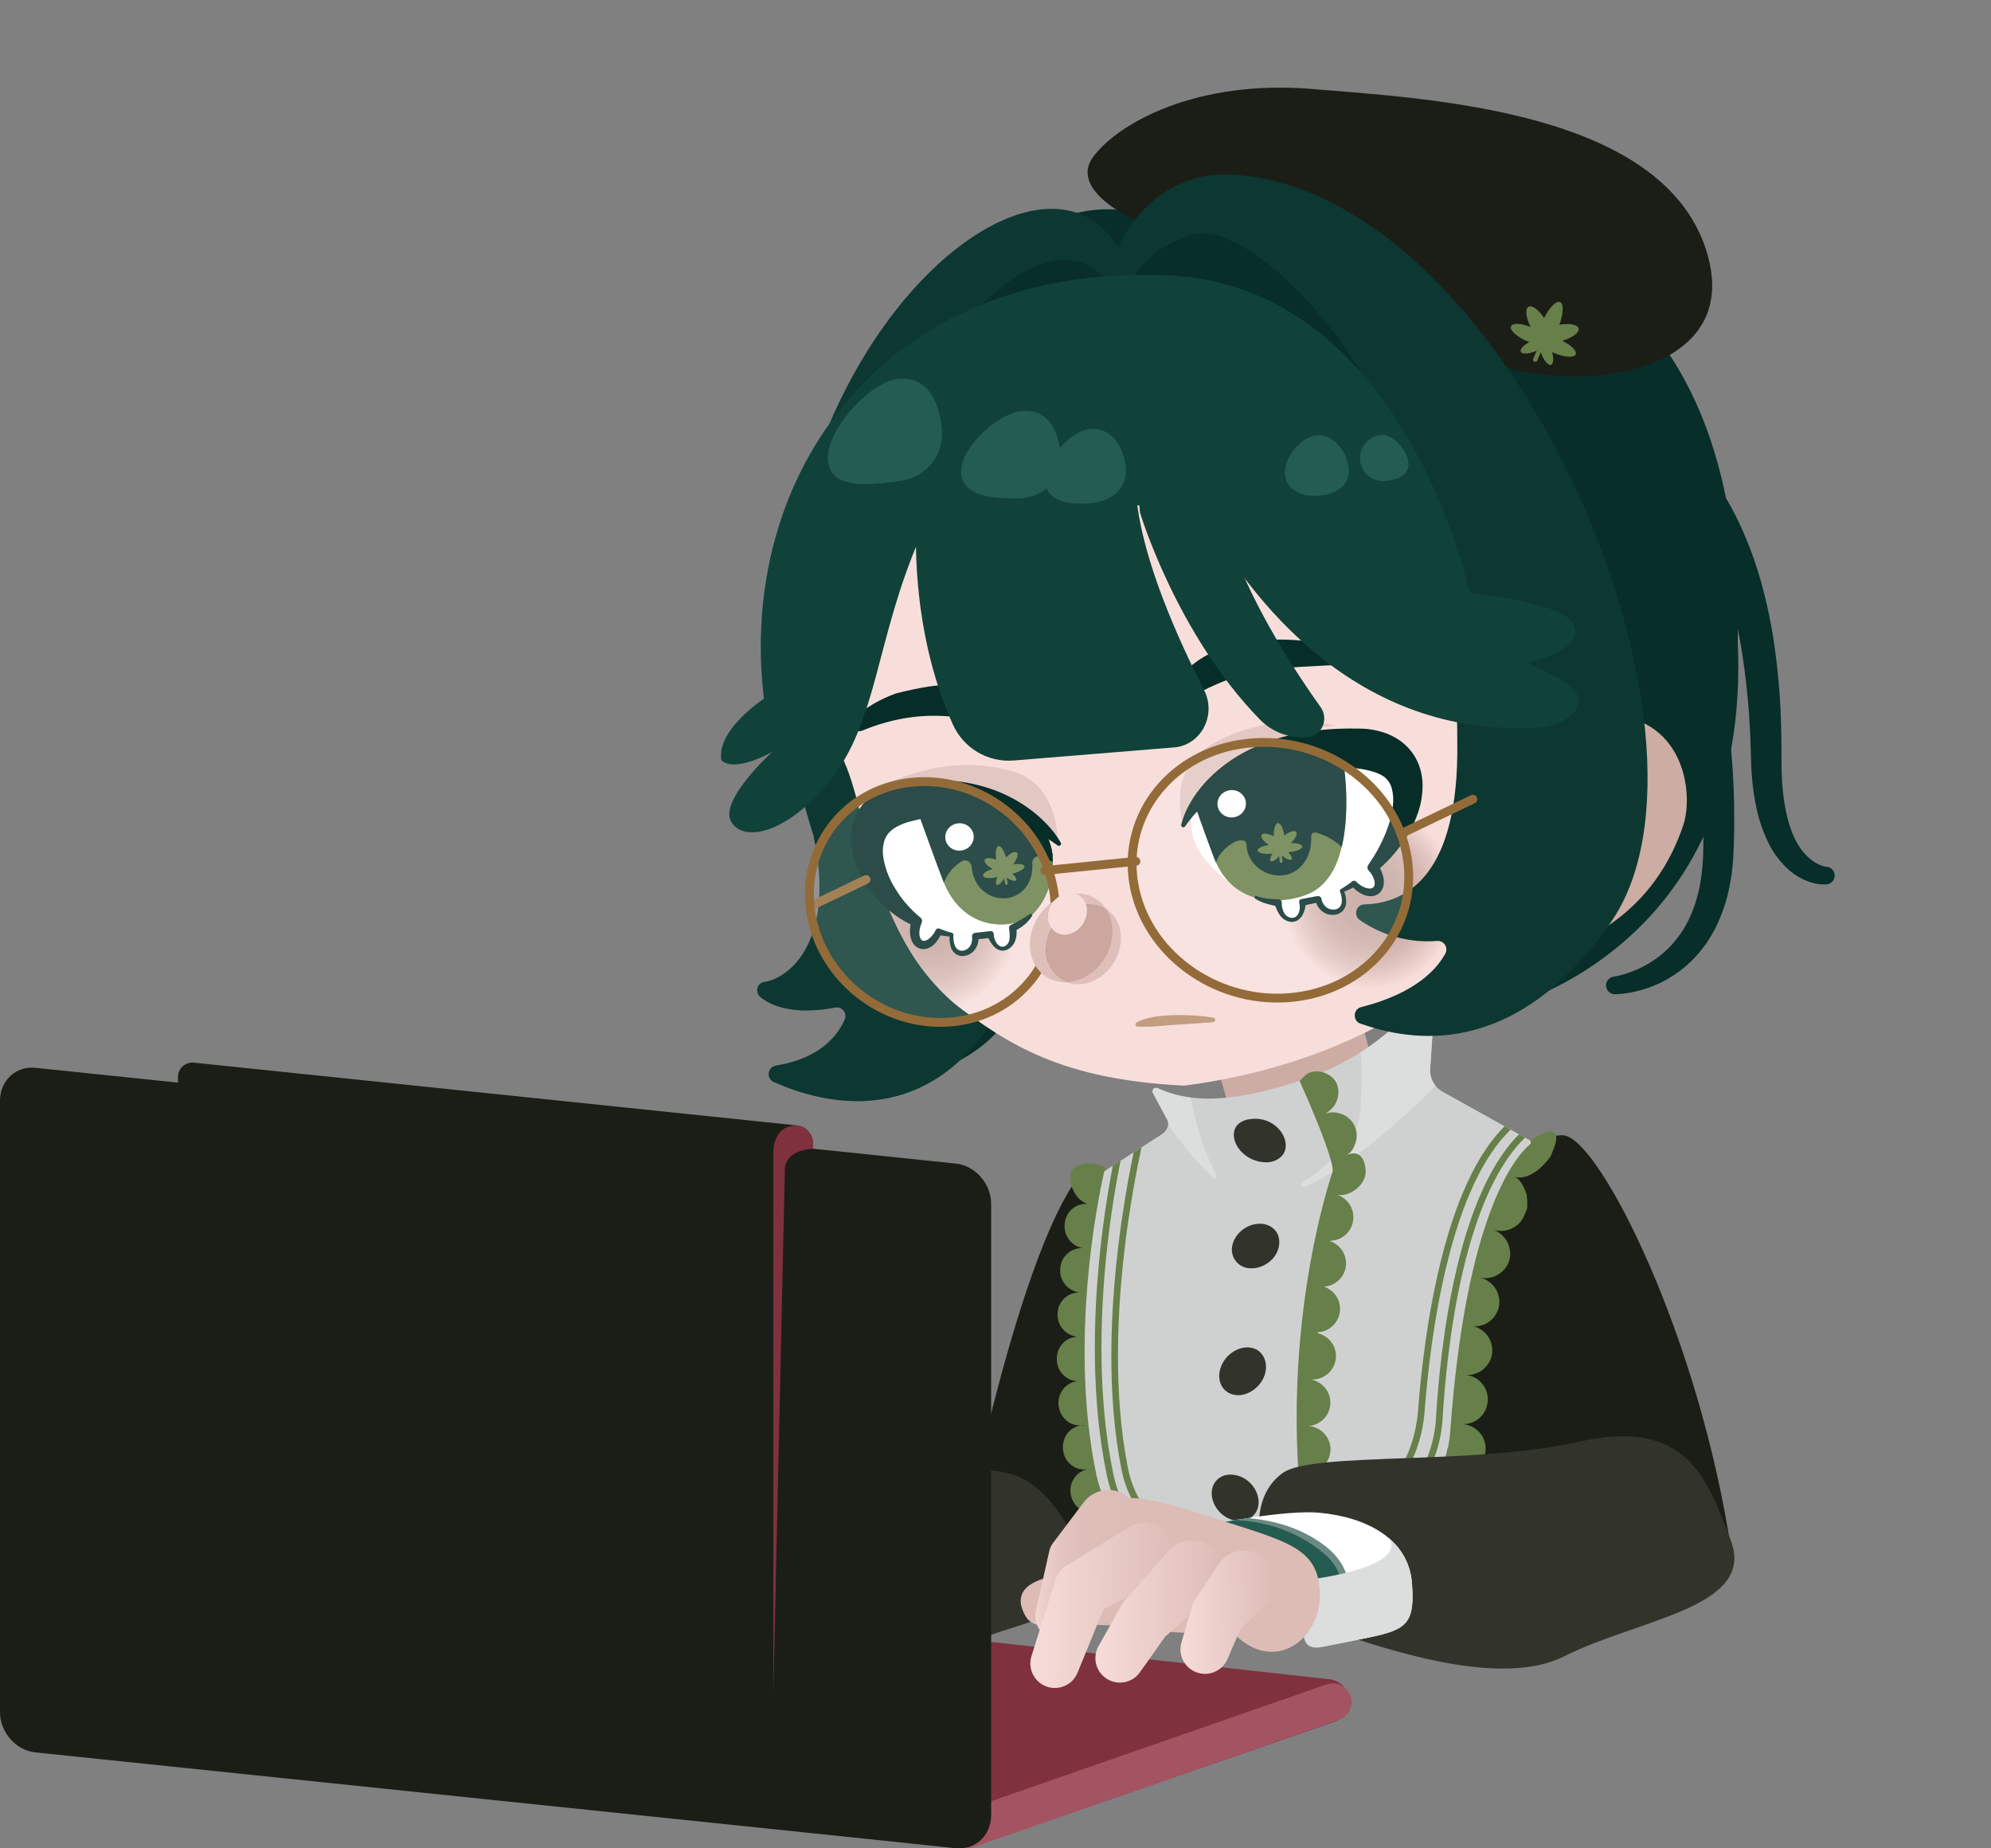 <svg id="eht5KPpmYM41" xmlns="http://www.w3.org/2000/svg" xmlns:xlink="http://www.w3.org/1999/xlink" viewBox="0 0 866.99 804.72" shape-rendering="geometricPrecision" text-rendering="geometricPrecision" width="866.99" height="804.72">
<rect x="0" y="0" width="866.99" height="804.72" fill="#808080" stroke="none"/>
<style><![CDATA[
#eht5KPpmYM44_to {animation: eht5KPpmYM44_to__to 3000ms linear infinite normal forwards}@keyframes eht5KPpmYM44_to__to { 0% {transform: translate(573.36px,663.658px);animation-timing-function: cubic-bezier(0.42,0,0.58,1)} 50% {transform: translate(574.401px,654.29px);animation-timing-function: cubic-bezier(0.42,0,0.58,1)} 100% {transform: translate(573.36px,663.658px)}} #eht5KPpmYM44_tr {animation: eht5KPpmYM44_tr__tr 3000ms linear infinite normal forwards}@keyframes eht5KPpmYM44_tr__tr { 0% {transform: rotate(-5.82deg);animation-timing-function: cubic-bezier(0.42,0,0.58,1)} 50% {transform: rotate(-0.9deg);animation-timing-function: cubic-bezier(0.42,0,0.58,1)} 100% {transform: rotate(-5.82deg)}} #eht5KPpmYM425_tr {animation: eht5KPpmYM425_tr__tr 3000ms linear infinite normal forwards}@keyframes eht5KPpmYM425_tr__tr { 0% {transform: translate(627.77px,440.503px) rotate(-0.79deg);animation-timing-function: cubic-bezier(0.42,0,0.58,1)} 23.333% {transform: translate(627.77px,440.503px) rotate(-3.73deg);animation-timing-function: cubic-bezier(0.42,0,0.58,1)} 50% {transform: translate(627.77px,440.503px) rotate(2.15deg);animation-timing-function: cubic-bezier(0.42,0,0.58,1)} 76.667% {transform: translate(627.77px,440.503px) rotate(-3.73deg);animation-timing-function: cubic-bezier(0.42,0,0.58,1)} 100% {transform: translate(627.77px,440.503px) rotate(-0.79deg)}} #eht5KPpmYM426_tr {animation: eht5KPpmYM426_tr__tr 3000ms linear infinite normal forwards}@keyframes eht5KPpmYM426_tr__tr { 0% {transform: translate(450.892px,266.527px) rotate(-6.793deg);animation-timing-function: cubic-bezier(0.42,0,1,1)} 23.333% {transform: translate(450.892px,266.527px) rotate(-2.292deg);animation-timing-function: cubic-bezier(0.42,0,1,1)} 50% {transform: translate(450.892px,266.527px) rotate(-16.723deg);animation-timing-function: cubic-bezier(0.42,0,1,1)} 76.667% {transform: translate(450.892px,266.527px) rotate(-12.72deg);animation-timing-function: cubic-bezier(0.42,0,1,1)} 100% {transform: translate(450.892px,266.527px) rotate(-6.793deg)}} #eht5KPpmYM432_tr {animation: eht5KPpmYM432_tr__tr 3000ms linear infinite normal forwards}@keyframes eht5KPpmYM432_tr__tr { 0% {transform: translate(586.339px,66.327px) rotate(0deg);animation-timing-function: cubic-bezier(0.42,0,1,1)} 23.333% {transform: translate(586.339px,66.327px) rotate(0.856deg);animation-timing-function: cubic-bezier(0.42,0,1,1)} 50% {transform: translate(586.339px,66.327px) rotate(-2.155deg);animation-timing-function: cubic-bezier(0.42,0,1,1)} 76.667% {transform: translate(586.339px,66.327px) rotate(-0.623deg);animation-timing-function: cubic-bezier(0.42,0,1,1)} 100% {transform: translate(586.339px,66.327px) rotate(0deg)}} #eht5KPpmYM433_tr {animation: eht5KPpmYM433_tr__tr 3000ms linear infinite normal forwards}@keyframes eht5KPpmYM433_tr__tr { 0% {transform: translate(811.264px,205.995px) rotate(0deg);animation-timing-function: cubic-bezier(0.42,0,1,1)} 23.333% {transform: translate(811.264px,205.995px) rotate(4.818deg);animation-timing-function: cubic-bezier(0.42,0,1,1)} 50% {transform: translate(811.264px,205.995px) rotate(-4.019deg);animation-timing-function: cubic-bezier(0.42,0,1,1)} 76.667% {transform: translate(811.264px,205.995px) rotate(0.89deg);animation-timing-function: cubic-bezier(0.42,0,1,1)} 100% {transform: translate(811.264px,205.995px) rotate(0deg)}} #eht5KPpmYM434_tr {animation: eht5KPpmYM434_tr__tr 3000ms linear infinite normal forwards}@keyframes eht5KPpmYM434_tr__tr { 0% {transform: translate(826.395px,218.843px) rotate(0deg);animation-timing-function: cubic-bezier(0.42,0,1,1)} 23.333% {transform: translate(826.395px,218.843px) rotate(15.53deg);animation-timing-function: cubic-bezier(0.42,0,1,1)} 50% {transform: translate(826.395px,218.843px) rotate(-2.19deg);animation-timing-function: cubic-bezier(0.42,0,1,1)} 76.667% {transform: translate(826.395px,218.843px) rotate(3.614deg);animation-timing-function: cubic-bezier(0.42,0,1,1)} 100% {transform: translate(826.395px,218.843px) rotate(0deg)}} #eht5KPpmYM439_tr {animation: eht5KPpmYM439_tr__tr 3000ms linear infinite normal forwards}@keyframes eht5KPpmYM439_tr__tr { 0% {transform: translate(574.563px,80.53px) rotate(0deg);animation-timing-function: cubic-bezier(0.42,0,1,1)} 23.333% {transform: translate(574.563px,80.53px) rotate(-1.694deg)} 50% {transform: translate(574.563px,80.53px) rotate(0.707deg);animation-timing-function: cubic-bezier(0.42,0,1,1)} 76.667% {transform: translate(574.563px,80.53px) rotate(0.707deg);animation-timing-function: cubic-bezier(0.42,0,1,1)} 100% {transform: translate(574.563px,80.53px) rotate(0deg)}} #eht5KPpmYM442_ts {animation: eht5KPpmYM442_ts__ts 3000ms linear infinite normal forwards}@keyframes eht5KPpmYM442_ts__ts { 0% {transform: translate(474.676px,354.781px) scale(1,1)} 40% {transform: translate(474.676px,354.781px) scale(1,1)} 50% {transform: translate(474.676px,354.781px) scale(1,0.9)} 76.667% {transform: translate(474.676px,354.781px) scale(1,0.9)} 90% {transform: translate(474.676px,354.781px) scale(1,1)} 100% {transform: translate(474.676px,354.781px) scale(1,1)}} #eht5KPpmYM461_to {animation: eht5KPpmYM461_to__to 3000ms linear infinite normal forwards}@keyframes eht5KPpmYM461_to__to { 0% {transform: translate(490.231px,318.23px)} 40% {transform: translate(490.231px,318.23px);animation-timing-function: cubic-bezier(0.42,0,1,1)} 50% {transform: translate(496.586px,319.757px);animation-timing-function: cubic-bezier(0.42,0,1,1)} 76.667% {transform: translate(496.586px,319.757px);animation-timing-function: cubic-bezier(0.42,0,1,1)} 90% {transform: translate(490.231px,318.23px)} 100% {transform: translate(490.231px,318.23px)}} #eht5KPpmYM462_to {animation: eht5KPpmYM462_to__to 3000ms linear infinite normal forwards}@keyframes eht5KPpmYM462_to__to { 0% {transform: translate(444.912px,263.528px)} 40% {transform: translate(444.912px,263.528px);animation-timing-function: cubic-bezier(0,0,0.58,1)} 50% {transform: translate(445.598px,257.52px);animation-timing-function: cubic-bezier(0,0,0.58,1)} 76.667% {transform: translate(437.303px,258.787px);animation-timing-function: cubic-bezier(0,0,0.58,1)} 90% {transform: translate(444.912px,263.528px)} 100% {transform: translate(444.912px,263.528px)}} #eht5KPpmYM462_tr {animation: eht5KPpmYM462_tr__tr 3000ms linear infinite normal forwards}@keyframes eht5KPpmYM462_tr__tr { 0% {transform: rotate(0deg)} 40% {transform: rotate(0deg);animation-timing-function: cubic-bezier(0,0,0.58,1)} 50% {transform: rotate(-14.049deg);animation-timing-function: cubic-bezier(0,0,0.58,1)} 76.667% {transform: rotate(-14.049deg);animation-timing-function: cubic-bezier(0,0,0.58,1)} 90% {transform: rotate(0deg)} 100% {transform: rotate(0deg)}} #eht5KPpmYM463_ts {animation: eht5KPpmYM463_ts__ts 3000ms linear infinite normal forwards}@keyframes eht5KPpmYM463_ts__ts { 0% {transform: translate(630.439px,357.017px) scale(1,1)} 40% {transform: translate(630.439px,357.017px) scale(1,1)} 50% {transform: translate(630.439px,357.017px) scale(1,0.9)} 76.667% {transform: translate(630.439px,357.017px) scale(1,0.9)} 90% {transform: translate(630.439px,357.017px) scale(1,1)} 100% {transform: translate(630.439px,357.017px) scale(1,1)}} #eht5KPpmYM474_to {animation: eht5KPpmYM474_to__to 3000ms linear infinite normal forwards}@keyframes eht5KPpmYM474_to__to { 0% {transform: translate(632.203px,311.909px)} 40% {transform: translate(632.203px,311.909px);animation-timing-function: cubic-bezier(0.42,0,1,1)} 50% {transform: translate(637.399px,311.071px);animation-timing-function: cubic-bezier(0.42,0,1,1)} 76.667% {transform: translate(637.399px,311.071px);animation-timing-function: cubic-bezier(0.42,0,1,1)} 90% {transform: translate(632.203px,311.909px)} 100% {transform: translate(632.203px,311.909px)}} #eht5KPpmYM475_to {animation: eht5KPpmYM475_to__to 3000ms linear infinite normal forwards}@keyframes eht5KPpmYM475_to__to { 0% {transform: translate(645.591px,261.944px)} 40% {transform: translate(645.591px,261.944px);animation-timing-function: cubic-bezier(0,0,0.58,1)} 50% {transform: translate(645.229px,255.709px);animation-timing-function: cubic-bezier(0,0,0.58,1)} 76.667% {transform: translate(645.229px,255.709px);animation-timing-function: cubic-bezier(0,0,0.58,1)} 90% {transform: translate(645.591px,261.944px)} 100% {transform: translate(645.591px,261.944px)}} #eht5KPpmYM475_tr {animation: eht5KPpmYM475_tr__tr 3000ms linear infinite normal forwards}@keyframes eht5KPpmYM475_tr__tr { 0% {transform: rotate(0deg)} 40% {transform: rotate(0deg);animation-timing-function: cubic-bezier(0,0,0.58,1)} 50% {transform: rotate(16.949deg);animation-timing-function: cubic-bezier(0,0,0.58,1)} 76.667% {transform: rotate(16.949deg);animation-timing-function: cubic-bezier(0,0,0.58,1)} 90% {transform: rotate(0deg)} 100% {transform: rotate(0deg)}} #eht5KPpmYM478_ts {animation: eht5KPpmYM478_ts__ts 3000ms linear infinite normal forwards}@keyframes eht5KPpmYM478_ts__ts { 0% {transform: translate(475.917px,355.862px) scale(1,1)} 40% {transform: translate(475.917px,355.862px) scale(1,1);animation-timing-function: cubic-bezier(0.42,0,0.58,1)} 56.667% {transform: translate(475.917px,355.862px) scale(1,1);animation-timing-function: cubic-bezier(0.42,0,0.58,1)} 80% {transform: translate(475.917px,355.862px) scale(1,1);animation-timing-function: cubic-bezier(0.42,0,0.58,1)} 100% {transform: translate(475.917px,355.862px) scale(1,1)}} #eht5KPpmYM497_to {animation: eht5KPpmYM497_to__to 3000ms linear infinite normal forwards}@keyframes eht5KPpmYM497_to__to { 0% {transform: translate(444.25px,262.44px)} 40% {transform: translate(444.25px,262.44px);animation-timing-function: cubic-bezier(0.42,0,0.58,1)} 56.667% {transform: translate(443.8px,270.75px);animation-timing-function: cubic-bezier(0.42,0,0.58,1)} 80% {transform: translate(443.8px,270.75px);animation-timing-function: cubic-bezier(0.42,0,0.58,1)} 100% {transform: translate(444.25px,262.44px)}} #eht5KPpmYM497_tr {animation: eht5KPpmYM497_tr__tr 3000ms linear infinite normal forwards}@keyframes eht5KPpmYM497_tr__tr { 0% {transform: rotate(0deg)} 40% {transform: rotate(0deg);animation-timing-function: cubic-bezier(0.42,0,0.58,1)} 56.667% {transform: rotate(6.5deg);animation-timing-function: cubic-bezier(0.42,0,0.58,1)} 80% {transform: rotate(6.5deg);animation-timing-function: cubic-bezier(0.42,0,0.58,1)} 100% {transform: rotate(0deg)}} #eht5KPpmYM498_ts {animation: eht5KPpmYM498_ts__ts 3000ms linear infinite normal forwards}@keyframes eht5KPpmYM498_ts__ts { 0% {transform: translate(629.981px,353.416px) scale(1,1)} 36.667% {transform: translate(629.981px,353.416px) scale(1,1);animation-timing-function: cubic-bezier(0.42,0,0.58,1)} 46.667% {transform: translate(629.981px,353.416px) scale(1,0.95);animation-timing-function: cubic-bezier(0.42,0,0.58,1)} 83.333% {transform: translate(629.981px,353.416px) scale(1,0.95);animation-timing-function: cubic-bezier(0.42,0,0.58,1)} 100% {transform: translate(629.981px,353.416px) scale(1,1)}} #eht5KPpmYM4109_to {animation: eht5KPpmYM4109_to__to 3000ms linear infinite normal forwards}@keyframes eht5KPpmYM4109_to__to { 0% {transform: translate(537.184px,321.213px);animation-timing-function: cubic-bezier(0.42,0,1,1)} 23.333% {transform: translate(536.25px,328.439px);animation-timing-function: cubic-bezier(0.42,0,1,1)} 36.667% {transform: translate(536.25px,328.439px);animation-timing-function: cubic-bezier(0.42,0,1,1)} 50% {transform: translate(543.535px,328.28px);animation-timing-function: cubic-bezier(0.42,0,1,1)} 76.667% {transform: translate(538.385px,327.529px);animation-timing-function: cubic-bezier(0.42,0,1,1)} 100% {transform: translate(537.184px,321.213px)}} #eht5KPpmYM4112_to {animation: eht5KPpmYM4112_to__to 3000ms linear infinite normal forwards}@keyframes eht5KPpmYM4112_to__to { 0% {transform: translate(651.75px,260.3px)} 36.667% {transform: translate(651.75px,260.3px);animation-timing-function: cubic-bezier(0.42,0,0.58,1)} 46.667% {transform: translate(649.45px,266.4px);animation-timing-function: cubic-bezier(0.42,0,0.58,1)} 83.333% {transform: translate(649.45px,266.4px);animation-timing-function: cubic-bezier(0.42,0,0.58,1)} 100% {transform: translate(651.75px,260.3px)}} #eht5KPpmYM4112_tr {animation: eht5KPpmYM4112_tr__tr 3000ms linear infinite normal forwards}@keyframes eht5KPpmYM4112_tr__tr { 0% {transform: rotate(0deg)} 36.667% {transform: rotate(0deg);animation-timing-function: cubic-bezier(0.42,0,0.58,1)} 46.667% {transform: rotate(-8.19deg);animation-timing-function: cubic-bezier(0.42,0,0.58,1)} 83.333% {transform: rotate(-8.19deg);animation-timing-function: cubic-bezier(0.42,0,0.58,1)} 100% {transform: rotate(0deg)}} #eht5KPpmYM4113_to {animation: eht5KPpmYM4113_to__to 3000ms linear infinite normal forwards}@keyframes eht5KPpmYM4113_to__to { 0% {transform: translate(531.208px,345.287px);animation-timing-function: cubic-bezier(0.675,0,1,1)} 50% {transform: translate(527.729px,339.234px);animation-timing-function: cubic-bezier(0.675,0,1,1)} 100% {transform: translate(531.208px,345.287px)}} #eht5KPpmYM4113_tr {animation: eht5KPpmYM4113_tr__tr 3000ms linear infinite normal forwards}@keyframes eht5KPpmYM4113_tr__tr { 0% {transform: rotate(0deg);animation-timing-function: cubic-bezier(0.715,-0.02,1,1)} 50% {transform: rotate(1.531deg);animation-timing-function: cubic-bezier(0.715,-0.02,1,1)} 100% {transform: rotate(0deg)}} #eht5KPpmYM4127_tr {animation: eht5KPpmYM4127_tr__tr 3000ms linear infinite normal forwards}@keyframes eht5KPpmYM4127_tr__tr { 0% {transform: translate(560.021px,90.383px) rotate(0deg);animation-timing-function: cubic-bezier(0.42,0,1,1)} 23.333% {transform: translate(560.021px,90.383px) rotate(1.57deg);animation-timing-function: cubic-bezier(0.42,0,1,1)} 50% {transform: translate(560.021px,90.383px) rotate(-2.64deg);animation-timing-function: cubic-bezier(0.42,0,1,1)} 76.667% {transform: translate(560.021px,90.383px) rotate(1.57deg);animation-timing-function: cubic-bezier(0.42,0,1,1)} 100% {transform: translate(560.021px,90.383px) rotate(0deg)}} #eht5KPpmYM4128_tr {animation: eht5KPpmYM4128_tr__tr 3000ms linear infinite normal forwards}@keyframes eht5KPpmYM4128_tr__tr { 0% {transform: translate(528.418px,158.216px) rotate(0deg);animation-timing-function: cubic-bezier(0.645,0.045,0.355,1)} 23.333% {transform: translate(528.418px,158.216px) rotate(6.451deg);animation-timing-function: cubic-bezier(0.645,0.045,0.355,1)} 50% {transform: translate(528.418px,158.216px) rotate(-5.097deg);animation-timing-function: cubic-bezier(0.645,0.045,0.355,1)} 76.667% {transform: translate(528.418px,158.216px) rotate(-2.292deg);animation-timing-function: cubic-bezier(0.645,0.045,0.355,1)} 100% {transform: translate(528.418px,158.216px) rotate(0deg)}} #eht5KPpmYM4129_tr {animation: eht5KPpmYM4129_tr__tr 3000ms linear infinite normal forwards}@keyframes eht5KPpmYM4129_tr__tr { 0% {transform: translate(588.298px,173.446px) rotate(0deg);animation-timing-function: cubic-bezier(0.42,0,1,1)} 23.333% {transform: translate(588.298px,173.446px) rotate(7.248deg);animation-timing-function: cubic-bezier(0.42,0,1,1)} 50% {transform: translate(588.298px,173.446px) rotate(-8.657deg);animation-timing-function: cubic-bezier(0.42,0,1,1)} 76.667% {transform: translate(588.298px,173.446px) rotate(-1.684deg);animation-timing-function: cubic-bezier(0.42,0,1,1)} 100% {transform: translate(588.298px,173.446px) rotate(0deg)}} #eht5KPpmYM4137_to {animation: eht5KPpmYM4137_to__to 3000ms linear infinite normal forwards}@keyframes eht5KPpmYM4137_to__to { 0% {transform: translate(461.249px,669.159px)} 13.333% {transform: translate(461.249px,662.913px)} 33.333% {transform: translate(467.494px,654.587px)} 83.333% {transform: translate(461.249px,662.913px)} 100% {transform: translate(461.249px,669.159px)}} #eht5KPpmYM4137_tr {animation: eht5KPpmYM4137_tr__tr 3000ms linear infinite normal forwards}@keyframes eht5KPpmYM4137_tr__tr { 0% {transform: rotate(-5.996deg)} 13.333% {transform: rotate(-5.996deg)} 33.333% {transform: rotate(14.15deg)} 53.333% {transform: rotate(14.15deg)} 83.333% {transform: rotate(-5.996deg)} 100% {transform: rotate(-5.996deg)}} #eht5KPpmYM4142_to {animation: eht5KPpmYM4142_to__to 3000ms linear infinite normal forwards}@keyframes eht5KPpmYM4142_to__to { 0% {transform: translate(764.118px,668.376px)} 13.333% {transform: translate(764.118px,668.376px)} 33.333% {transform: translate(764.118px,676.703px)} 53.333% {transform: translate(762.036px,679.826px)} 86.667% {transform: translate(764.118px,668.376px)} 100% {transform: translate(764.118px,668.376px)}} #eht5KPpmYM4142_tr {animation: eht5KPpmYM4142_tr__tr 3000ms linear infinite normal forwards}@keyframes eht5KPpmYM4142_tr__tr { 0% {transform: rotate(0deg)} 13.333% {transform: rotate(0deg);animation-timing-function: cubic-bezier(0.455,0.03,0.515,0.955)} 33.333% {transform: rotate(3.411deg);animation-timing-function: cubic-bezier(0.455,0.03,0.515,0.955)} 53.333% {transform: rotate(-1.217deg)} 86.667% {transform: rotate(0deg)} 100% {transform: rotate(0deg)}} #eht5KPpmYM4158_tr {animation: eht5KPpmYM4158_tr__tr 3000ms linear infinite normal forwards}@keyframes eht5KPpmYM4158_tr__tr { 0% {transform: translate(576.37px,697.7px) rotate(-3.143deg)} 23.333% {transform: translate(576.37px,697.7px) rotate(-9.58deg);animation-timing-function: cubic-bezier(0.455,0.03,0.515,0.955)} 53.333% {transform: translate(576.37px,697.7px) rotate(-0.892deg)} 76.667% {transform: translate(576.37px,697.7px) rotate(-10.712deg)} 100% {transform: translate(576.37px,697.7px) rotate(-3.143deg)}} #eht5KPpmYM4161_to {animation: eht5KPpmYM4161_to__to 3000ms linear infinite normal forwards}@keyframes eht5KPpmYM4161_to__to { 0% {transform: translate(503.427px,654.883px)} 23.333% {transform: translate(503.427px,654.883px);animation-timing-function: cubic-bezier(0.455,0.03,0.515,0.955)} 36.667% {transform: translate(499.144px,663.946px);animation-timing-function: cubic-bezier(0.455,0.03,0.515,0.955)} 50% {transform: translate(500.697px,664.248px);animation-timing-function: cubic-bezier(0.455,0.03,0.515,0.955)} 76.667% {transform: translate(503.427px,654.883px)} 100% {transform: translate(503.427px,654.883px)}} #eht5KPpmYM4161_tr {animation: eht5KPpmYM4161_tr__tr 3000ms linear infinite normal forwards}@keyframes eht5KPpmYM4161_tr__tr { 0% {transform: rotate(1.947deg)} 23.333% {transform: rotate(1.947deg);animation-timing-function: cubic-bezier(0.455,0.03,0.515,0.955)} 36.667% {transform: rotate(-5.08deg);animation-timing-function: cubic-bezier(0.455,0.03,0.515,0.955)} 50% {transform: rotate(-5.08deg);animation-timing-function: cubic-bezier(0.455,0.03,0.515,0.955)} 76.667% {transform: rotate(1.947deg)} 100% {transform: rotate(1.947deg)}} #eht5KPpmYM4162_to {animation: eht5KPpmYM4162_to__to 3000ms linear infinite normal forwards}@keyframes eht5KPpmYM4162_to__to { 0% {transform: translate(522.46px,671.65px)} 23.333% {transform: translate(522.46px,671.65px);animation-timing-function: cubic-bezier(0.455,0.03,0.515,0.955)} 43.333% {transform: translate(522.78px,669.74px);animation-timing-function: cubic-bezier(0.455,0.03,0.515,0.955)} 56.667% {transform: translate(522.43px,671.79px);animation-timing-function: cubic-bezier(0.455,0.03,0.515,0.955)} 76.667% {transform: translate(522.46px,671.65px)} 100% {transform: translate(522.46px,671.65px)}} #eht5KPpmYM4162_tr {animation: eht5KPpmYM4162_tr__tr 3000ms linear infinite normal forwards}@keyframes eht5KPpmYM4162_tr__tr { 0% {transform: rotate(0deg)} 23.333% {transform: rotate(0deg);animation-timing-function: cubic-bezier(0.455,0.03,0.515,0.955)} 43.333% {transform: rotate(-9.22deg);animation-timing-function: cubic-bezier(0.455,0.03,0.515,0.955)} 56.667% {transform: rotate(-10.3deg);animation-timing-function: cubic-bezier(0.455,0.03,0.515,0.955)} 76.667% {transform: rotate(0deg)} 100% {transform: rotate(0deg)}} #eht5KPpmYM4163_to {animation: eht5KPpmYM4163_to__to 3000ms linear infinite normal forwards}@keyframes eht5KPpmYM4163_to__to { 0% {transform: translate(542.39px,680.22px)} 23.333% {transform: translate(542.39px,680.22px);animation-timing-function: cubic-bezier(0.455,0.03,0.515,0.955)} 50% {transform: translate(542.34px,680.49px);animation-timing-function: cubic-bezier(0.455,0.03,0.515,0.955)} 63.333% {transform: translate(541.82px,683.569px);animation-timing-function: cubic-bezier(0.455,0.03,0.515,0.955)} 76.667% {transform: translate(542.39px,680.22px)} 100% {transform: translate(542.39px,680.22px)}} #eht5KPpmYM4163_tr {animation: eht5KPpmYM4163_tr__tr 3000ms linear infinite normal forwards}@keyframes eht5KPpmYM4163_tr__tr { 0% {transform: rotate(0deg)} 23.333% {transform: rotate(0deg);animation-timing-function: cubic-bezier(0.455,0.03,0.515,0.955)} 50% {transform: rotate(5.16deg);animation-timing-function: cubic-bezier(0.455,0.03,0.515,0.955)} 63.333% {transform: rotate(-9.175deg);animation-timing-function: cubic-bezier(0.455,0.03,0.515,0.955)} 76.667% {transform: rotate(0deg)} 100% {transform: rotate(0deg)}} #eht5KPpmYM4164_to {animation: eht5KPpmYM4164_to__to 3000ms linear infinite normal forwards}@keyframes eht5KPpmYM4164_to__to { 0% {transform: translate(567.38px,686.66px)} 23.333% {transform: translate(567.38px,686.66px);animation-timing-function: cubic-bezier(0.455,0.03,0.515,0.955)} 53.333% {transform: translate(564.437px,692.831px);animation-timing-function: cubic-bezier(0.455,0.03,0.515,0.955)} 66.667% {transform: translate(563.319px,698.975px);animation-timing-function: cubic-bezier(0.455,0.03,0.515,0.955)} 76.667% {transform: translate(567.38px,686.66px)} 100% {transform: translate(567.38px,686.66px)}} #eht5KPpmYM4164_tr {animation: eht5KPpmYM4164_tr__tr 3000ms linear infinite normal forwards}@keyframes eht5KPpmYM4164_tr__tr { 0% {transform: rotate(-2.569deg)} 23.333% {transform: rotate(-2.569deg);animation-timing-function: cubic-bezier(0.455,0.03,0.515,0.955)} 53.333% {transform: rotate(25.2deg);animation-timing-function: cubic-bezier(0.455,0.03,0.515,0.955)} 66.667% {transform: rotate(6.591deg);animation-timing-function: cubic-bezier(0.455,0.03,0.515,0.955)} 76.667% {transform: rotate(-2.569deg)} 100% {transform: rotate(-2.569deg)}}
]]></style>
<defs><radialGradient id="eht5KPpmYM429-fill" cx="0" cy="0" r="41.85" spreadMethod="pad" gradientUnits="userSpaceOnUse" gradientTransform="matrix(0.05 0.94 -0.98 0.05 1.206 0.025)"><stop id="eht5KPpmYM429-fill-0" offset="0%" stop-color="#906b5f"/><stop id="eht5KPpmYM429-fill-1" offset="21%" stop-color="rgba(144,107,95,0.98)"/><stop id="eht5KPpmYM429-fill-2" offset="38%" stop-color="rgba(144,107,95,0.91)"/><stop id="eht5KPpmYM429-fill-3" offset="53%" stop-color="rgba(144,107,95,0.8)"/><stop id="eht5KPpmYM429-fill-4" offset="67%" stop-color="rgba(144,107,95,0.63)"/><stop id="eht5KPpmYM429-fill-5" offset="80%" stop-color="rgba(144,107,95,0.43)"/><stop id="eht5KPpmYM429-fill-6" offset="93%" stop-color="rgba(144,107,95,0.17)"/><stop id="eht5KPpmYM429-fill-7" offset="100%" stop-color="rgba(144,107,95,0)"/></radialGradient><radialGradient id="eht5KPpmYM430-fill" cx="0" cy="0" r="41.85" spreadMethod="pad" gradientUnits="userSpaceOnUse" gradientTransform="matrix(0.05 0.94 -0.98 0.05 1.333 -0.454)"><stop id="eht5KPpmYM430-fill-0" offset="0%" stop-color="#906b5f"/><stop id="eht5KPpmYM430-fill-1" offset="21%" stop-color="rgba(144,107,95,0.98)"/><stop id="eht5KPpmYM430-fill-2" offset="38%" stop-color="rgba(144,107,95,0.91)"/><stop id="eht5KPpmYM430-fill-3" offset="53%" stop-color="rgba(144,107,95,0.8)"/><stop id="eht5KPpmYM430-fill-4" offset="67%" stop-color="rgba(144,107,95,0.63)"/><stop id="eht5KPpmYM430-fill-5" offset="80%" stop-color="rgba(144,107,95,0.43)"/><stop id="eht5KPpmYM430-fill-6" offset="93%" stop-color="rgba(144,107,95,0.17)"/><stop id="eht5KPpmYM430-fill-7" offset="100%" stop-color="rgba(144,107,95,0)"/></radialGradient><linearGradient id="eht5KPpmYM4161-fill" x1="466.33" y1="682.96" x2="513.9" y2="685.86" spreadMethod="pad" gradientUnits="userSpaceOnUse" gradientTransform="translate(0 0)"><stop id="eht5KPpmYM4161-fill-0" offset="0%" stop-color="#f8dedb"/><stop id="eht5KPpmYM4161-fill-1" offset="12%" stop-color="#edd0cc"/><stop id="eht5KPpmYM4161-fill-2" offset="28%" stop-color="#e4c4bf"/><stop id="eht5KPpmYM4161-fill-3" offset="49%" stop-color="#debeb8"/><stop id="eht5KPpmYM4161-fill-4" offset="100%" stop-color="#ddbcb6"/></linearGradient><linearGradient id="eht5KPpmYM4162-fill" x1="465.81" y1="691.4" x2="533.75" y2="695.54" spreadMethod="pad" gradientUnits="userSpaceOnUse" gradientTransform="translate(0 0)"><stop id="eht5KPpmYM4162-fill-0" offset="0%" stop-color="#f8dedb"/><stop id="eht5KPpmYM4162-fill-1" offset="100%" stop-color="#ddbcb6"/></linearGradient><linearGradient id="eht5KPpmYM4163-fill" x1="494.3" y1="698.09" x2="554.37" y2="701.75" spreadMethod="pad" gradientUnits="userSpaceOnUse" gradientTransform="translate(0 0)"><stop id="eht5KPpmYM4163-fill-0" offset="0%" stop-color="#f8dedb"/><stop id="eht5KPpmYM4163-fill-1" offset="100%" stop-color="#ddbcb6"/></linearGradient><linearGradient id="eht5KPpmYM4164-fill" x1="530.91" y1="702.75" x2="577.23" y2="705.57" spreadMethod="pad" gradientUnits="userSpaceOnUse" gradientTransform="translate(0 0)"><stop id="eht5KPpmYM4164-fill-0" offset="0%" stop-color="#f8dedb"/><stop id="eht5KPpmYM4164-fill-1" offset="100%" stop-color="#ddbcb6"/></linearGradient></defs><g style="isolation:isolate" transform="translate(0-0)"><g transform="matrix(.961 0 0 0.961-0 31.587)"><g id="eht5KPpmYM44_to" transform="translate(573.36,663.658)"><g id="eht5KPpmYM44_tr" transform="rotate(-5.82)"><g transform="translate(-585.24,-650.13)"><g><path d="M585.24,436.15l8.49,46c0,0,22.85,22.42,64.26-23l-7.78-52.05Z" fill="#cdaca3"/><path d="M536,481.18l179.62,3.25l7.57,1.81c0,0,9.53-4.51,15.25-3.06c16,4.07,51.631,97.044,56.17,195c2.316,49.982-140.411-20.782-74.657,26.471L439.09,668.2c0,0,41.91-146.12,76.91-187.02c11-14.02,14-.11,20,0Z" transform="translate(.053-.489)" fill="#1b1e17"/><path d="M724.21,482.81c-15.12,7.35-44.38,61.23-52.7,136.1-3,7.69-26.77,44.65-76.14,53.45-.7,0-1.41,0-2.13,0-1.247.019-2.491.136-3.72.35-1.121.164-2.228.415-3.31.75-.19.06-.36.13-.54.2-2,.19-4,.34-6,.43l3.3,6c.421,1.731,1.29,3.321,2.52,4.61c1.033,1.086,2.283,1.942,3.67,2.51c1.499.561,3.09.833,4.69.8.41,0,.82,0,1.22-.08.401-.069.798-.159,1.19-.27.758-.206,1.495-.484,2.2-.83c1.357-.635,2.551-1.572,3.49-2.74c1.45-1.811,2.244-4.06,2.25-6.38l.75-.16c.741,2.145,2.204,3.966,4.14,5.15c1.286.786,2.718,1.303,4.21,1.52c1.596.167,3.21.021,4.75-.43.797-.225,1.558-.561,2.26-1c.682-.391,1.325-.846,1.92-1.36.578-.489,1.101-1.039,1.56-1.64.434-.604.806-1.251,1.11-1.93c1.001-2.24,1.151-4.768.42-7.11.053-.039.11-.072.17-.1c1.273,2.106,3.277,3.669,5.63,4.39c1.429.46,2.945.583,4.43.36c1.594-.195,3.126-.734,4.49-1.58c1.357-.84,2.528-1.95,3.44-3.26.83-1.241,1.405-2.635,1.69-4.1.504-2.861-.222-5.802-2-8.1v0c.89,1.115,1.996,2.04,3.25,2.72c1.269.695,2.676,1.098,4.12,1.18c1.488.097,2.98-.118,4.38-.63c1.489-.558,2.85-1.412,4-2.51c1.128-1.101,2.02-2.422,2.62-3.88.541-1.378.803-2.85.77-4.33-.093-2.424-1.034-4.739-2.66-6.54c3.418,2.918,8.321,3.321,12.17,1c4.015-2.457,6.081-7.15,5.18-11.77-.443-2.026-1.489-3.87-3-5.29c3.747,1.724,8.161,1.056,11.23-1.7.592-.517,1.123-1.101,1.58-1.74.12-.16.24-.34.35-.51s.1-.15.18-.29l.25-.48c.17-.34.33-.67.49-1l.24-.52c.051-.184.088-.371.11-.56.06-.4.12-.79.17-1.18l.07-.64v-.29c.033-1.082-.092-2.164-.37-3.21-1.15-4.198-4.636-7.345-8.93-8.06v0c2.835.357,5.698-.387,8-2.08c1.728-1.255,3.044-2.995,3.78-5c.281-.686.489-1.4.62-2.13c1.036-5.951-2.851-11.646-8.77-12.85c2.843.522,5.777-.084,8.18-1.69c1.156-.799,2.17-1.786,3-2.92.865-1.196,1.474-2.558,1.79-4c1.123-5.424-1.837-10.865-7-12.87c5.495.719,10.693-2.678,12.24-8c1.571-5.747-1.581-11.728-7.21-13.68v0c2.74.874,5.711.663,8.3-.59c1.26-.625,2.412-1.449,3.41-2.44c1.006-1.026,1.789-2.248,2.3-3.59.519-1.344.751-2.781.68-4.22-.033-1.395-.314-2.773-.83-4.07-1.086-2.68-3.143-4.851-5.76-6.08c2.636,1.162,5.617,1.269,8.33.3c2.709-.857,4.974-2.742,6.31-5.25.64-1.31,1.64-2.67,1.79-4s.48-4.72.12-6.08c-.75-2.71-1.94-6.81-4.79-7.89c8.51,3.22,17-7.05,17.5-7.53c9.64-16.54-3.81-10.29-7.15-8.66ZM658.8,643.67l.07-.08c.056.114.119.224.19.33ZM682.63,586v0h.16Z" fill="#677f49"/><path d="M568.88,667.57L519,620.14l15.31-141.4-4.31-1c.41-.95.3-1.62-1.09-2.3-3-2.39-13.24-3.66-14.73,1.85-1.4,5.11,1.23,12,5.77,14.09v.17c-5.028-.623-9.688,2.733-10.69,7.7-1.26,5.129,1.649,10.362,6.67,12v.06c-5.186-.63-9.943,2.952-10.77,8.11-1.091,5.304,2.238,10.513,7.51,11.75v0c-2.566-.301-5.147.429-7.174,2.031s-3.335,3.943-3.636,6.509c-.806,5.204,2.561,10.141,7.7,11.29v.05c-2.399-.141-4.761.635-6.61,2.17-2.039,1.761-3.303,4.254-3.52,6.94-.628,5.282,3.043,10.111,8.3,10.92v0c-2.39-.008-4.691.901-6.43,2.54-.952.897-1.726,1.966-2.28,3.15-.597,1.25-.915,2.615-.93,4-.12,5.73,4.11,10.37,9.45,10.41-2.582.012-5.043,1.099-6.79,3-1.813,2.025-2.77,4.674-2.67,7.39.03,1.376.322,2.733.86,4c.551,1.2,1.336,2.278,2.31,3.17c1.891,1.758,4.424,2.655,7,2.48-2.581.224-4.955,1.505-6.56,3.54-.826,1.042-1.45,2.229-1.84,3.5-.43,1.461-.509,3.003-.23,4.5.423,2.856,2.07,5.386,4.51,6.93c1.864,1.13,4.089,1.506,6.22,1.05-1.987.979-3.542,2.656-4.37,4.71-1.061,2.653-.971,5.627.25,8.21c1.126,2.58,3.314,4.546,6,5.39c1.79.53,3.704.46,5.45-.2-1.169,1.275-1.94,2.863-2.22,4.57-.394,2.738.407,5.513,2.2,7.62.465.55.981,1.056,1.54,1.51.552.417,1.141.782,1.76,1.09c1.186.588,2.487.908,3.81.94c2.578.051,5.051-1.017,6.78-2.93-1.759,1.884-2.616,4.437-2.35,7c.321,2.76,1.829,5.243,4.13,6.8.591.413,1.221.768,1.88,1.06.645.261,1.315.455,2,.58c1.297.263,2.638.229,3.92-.1c2.496-.625,4.6-2.299,5.77-4.59-1.197,2.279-1.361,4.962-.45,7.37c1.94,4.585,6.957,7.045,11.77,5.77.625-.18,1.229-.428,1.8-.74c2.26-1.21,4.61-6.68,4.51-7.06ZM508.7,611.3c-.096-.01-.194-.01-.29,0c.1,0,.19,0,.29-.06Zm22.95,50.32v0v0Zm-23.16-70.17c-.25-.12-.523-.188-.8-.2.268-.006.533-.064.78-.17Z" fill="#677f49"/><g clip-path="url(#eht5KPpmYM417)"><g><path d="M560,456.83l-4.94-12c-.353-.632-.241-1.423.275-1.932s1.308-.61,1.935-.248c9.32,5.52,26.24,12.3,67.29,2.55c27.48-6.53,47.23-21,55.89-32.92.926-1.215,2.555-1.652,3.964-1.064s2.246,2.052,2.036,3.564l-5.39,31.78c-.71,4.143,1.031,8.324,4.47,10.74l38.59,26.93c0,0-32.68,14-52.44,137.54c0,0-33.33,57.38-100.93,52-46-3.68-57.44-47-58.77-59.31-7.2-66.93,17.51-136.82,17.51-136.82l27.9-14.13c2.37-1.45,3.98-4.35,2.61-6.68Z" fill="#cfd1d1"/><path style="mix-blend-mode:multiply" d="M571.38,438.07c0,0-.28,26,8.43,46c.56,1.28-.67,2.59-1.53,1.63-6.696-7.891-12.564-16.449-17.51-25.54-23.48-43.43,10.61-22.09,10.61-22.09Z" fill="#dcdddd"/><path style="mix-blend-mode:multiply" d="M651.48,430.18c-.29.193-.472.512-.49.86-.24,4.67-2,32.67-5.56,38.21-3.88,6.13-16,17.64-27.08,22.59-.577.207-.877.843-.67,1.42s.843.877,1.42.67c17.68-5.16,47.36-25.32,71.89-46.57c36.61-31.69,8-42.28,3.49-45.29-.372-.251-.858-.251-1.23,0Z" fill="#dcdddd"/><path d="M537.2,469.15c0,0-26.37,76.33-19.06,145.6c4.56,43.24,53.67,52.88,53.67,52.88s46.56,1.51,80-30.18c9.23-8.828,15.313-20.437,17.32-33.05c5.17-31.72,20-102.07,52.72-125.28" fill="none" stroke="#677f49" stroke-width="3" stroke-miterlimit="10"/><path d="M548,462.09c0,0-29.61,81.26-23,150.6c3.76,39.58,48.46,46.81,48.46,46.81s45.54,1.25,70.33-25.13c9.29-9.89,15.23-21,17.63-34.32c5.83-32.5,21.73-102,54-124.94" fill="none" stroke="#677f49" stroke-width="3" stroke-miterlimit="10"/></g><clipPath id="eht5KPpmYM417"><path d="M560,456.83l-4.94-12c-.353-.632-.241-1.423.275-1.932s1.308-.61,1.935-.248c9.32,5.52,26.24,12.3,67.29,2.55c27.48-6.53,47.23-21,55.89-32.92.926-1.215,2.555-1.652,3.964-1.064s2.246,2.052,2.036,3.564l-5.39,31.78c-.71,4.143,1.031,8.324,4.47,10.74l37,25.86c.335.222.537.598.537,1s-.202.778-.537,1c-6.48,4.4-31.89,27.45-49.12,126-1.416,8.26-4.998,15.996-10.38,22.42-13.86,16.48-44.52,44.05-92.33,40.22-46-3.68-57.44-47-58.77-59.31-7.2-66.93,17.51-136.82,17.51-136.82l27.9-14.13c2.42-1.48,4.03-4.38,2.66-6.71Z" fill="none"/></clipPath></g><path d="M642.6,481.08c-1.289-.06-2.576.148-3.78.61c1.31-.382,2.48-1.136,3.37-2.17.818-1.074,1.49-2.25,2-3.5.979-2.419,1.011-5.118.09-7.56-.464-1.251-1.179-2.395-2.1-3.36-.902-.973-1.977-1.77-3.17-2.35-2.332-1.173-5.007-1.471-7.54-.84v0c2.459-.883,4.52-2.618,5.81-4.89c1.364-2.367,1.755-5.171,1.09-7.82-1.38-5.46-9.39-8.87-13.92-5.47-.256.173-.5.363-.73.57l-2.07,1.64c0,0,1,3,2.39,7.35.19.69.4,1.37.64,2c3.48,11.14,8.62,28.75,7.73,33c0,0-38.13,80.85-27.71,183.69v0c-.12,1.474-.12,2.956,0,4.43.6,5.36,2.65,10.52,5.53,10.14c5.394-.657,9.422-5.28,9.334-10.713s-4.262-9.924-9.674-10.407c-.005-.097-.005-.193,0-.29c5.119-1.23,8.562-6.028,8.088-11.271s-4.721-9.346-9.978-9.639v-.07c5.46-.431,9.704-4.934,9.81-10.41.062-2.758-.983-5.426-2.9-7.41-1.885-2.002-4.465-3.204-7.21-3.36v0c5.717.182,10.564-4.167,11-9.87.337-5.502-3.557-10.36-9-11.23v0c5.267.247,9.915-3.415,10.907-8.593s-1.972-10.299-6.957-12.017v-.18c5.564.604,10.649-3.193,11.65-8.7.49-2.716-.121-5.516-1.7-7.78-1.299-1.922-3.193-3.366-5.39-4.11l.1-.44c5.108.27,9.678-3.149,10.861-8.125s-1.359-10.086-6.041-12.145c4.915.224,9.345-2.946,10.72-7.67.762-2.653.446-5.499-.88-7.92-1.088-2.028-2.804-3.649-4.89-4.62v-.18c1.987.167,3.981-.221,5.76-1.12c2.473-1.233,4.362-3.387,5.26-6c1.813-5.253-.692-11.021-5.77-13.28v0c5.32,1.72,13.84-3.1,14-9.79.19-7.09-3.33-8.04-4.73-8.13Z" fill="#677f49"/><g transform="translate(0 0)"><path d="M612.2,475.75c-1,3.5-4.57,5.43-8.26,5.43-4.364-.168-8.465-2.134-11.33-5.43-5.06-5.92-4.53-14.89,5.59-14.89s15.71,8.97,14,14.89Z" fill="#32342c"/><path d="M604.85,519.1c-1.54,6.21-8.31,10-14.17,9-2.245-.287-4.28-1.465-5.648-3.269s-1.952-4.082-1.622-6.321c.7-4.78,5.28-9.3,11-10c6.85-.85,12.09,4,10.44,10.59Z" fill="#32342c"/><path d="M593.37,571.15c.69,6.36-4.64,12.33-10.78,13.47-5.2,1-9.62-1.87-10.58-6.39-1-4.73,1.89-10.59,7.28-13.28c6.47-3.23,13.36-.56,14.08,6.2Z" fill="#32342c"/><path d="M575,620.76c6.47,2.19,10,9.13,8.56,14.65-1.24,4.67-5.86,7.06-10.66,5.9-5.4-1.467-9.325-6.129-9.85-11.7-.44-6.69,5.06-11.18,11.95-8.85Z" fill="#32342c"/></g></g><g id="eht5KPpmYM425_tr" transform="translate(627.77,440.503) rotate(-0.79)"><g transform="translate(-621.61,-443.76)"><g id="eht5KPpmYM426_tr" transform="translate(450.892,266.527) rotate(-6.793)"><path d="M426.662,289.63l-75.904-11.275-4.199,174.457q120.169,11.021,80.103-163.182Z" transform="translate(-392.282,-294.282)" fill="#072e29" stroke-width="1.734"/></g><path d="M765.9,263.77c4.47,114.49-90.5,180.05-202.72,181.44-54.59-9.06-77-27.57-99.64-49.33-27.79-26.71-37.26-98.11-39.21-148C419.85,133.36,478.59,85,588.24,80.19s173.18,69.1,177.66,183.58Z" fill="#f8dedb"/><g><ellipse rx="41.24" ry="39.5" transform="matrix(.009-1 1 0.009 458.091 358.368)" opacity="0.5" fill="url(#eht5KPpmYM429-fill)"/><ellipse rx="41.24" ry="39.5" transform="matrix(.009-1 1 0.009 656.824 371.662)" opacity="0.5" fill="url(#eht5KPpmYM430-fill)"/></g><g transform="translate(0 0)"><g id="eht5KPpmYM432_tr" transform="translate(586.339,66.327) rotate(0)"><path d="M452.27,120.3c0,0,83.63-100.6,141.73-66.97c23.189-2.22,46.558-1.716,69.63,1.5C687,58.23,863.91,60.5,835.51,274.62c-10,140.93-127.78,152.85-127.78,152.85s45.64-214.87-100-264.37-155.46-42.8-155.46-42.8Z" transform="translate(-586.339,-66.327)" fill="#072e29"/></g><g id="eht5KPpmYM433_tr" transform="translate(811.264,205.995) rotate(0)"><path d="M801.08,174.91c.66,1.55,1.17,2.86,1.74,4.29s1.06,2.79,1.58,4.18q1.54,4.19,2.92,8.4q2.79,8.43,5.16,16.95c1.57,5.68,3,11.39,4.37,17.13s2.5,11.52,3.54,17.32c4.336,23.194,6.548,46.735,6.61,70.33.044,11.812-.534,23.618-1.73,35.37-.3,2.94-.68,5.87-1,8.8s-.83,5.85-1.24,8.77-.95,6-1.61,9-1.49,6-2.48,9c-1.936,6.039-4.663,11.796-8.11,17.12-3.491,5.435-7.888,10.231-13,14.18-7.662,5.858-16.768,9.531-26.35,10.63-1.57.18-3.14.3-4.73.33-.79,0-1.59,0-2.39,0l-1.21-.06-1.35-.11c-2.022-.258-3.526-1.995-3.493-4.033s1.594-3.725,3.623-3.917h.41l.83-.06l1-.09c.64-.07,1.29-.15,1.94-.26c1.3-.2,2.6-.45,3.88-.76c5.094-1.215,9.959-3.24,14.41-6c2.166-1.37,4.22-2.912,6.14-4.61c3.815-3.434,7.061-7.451,9.62-11.9c1.305-2.253,2.458-4.592,3.45-7c1.023-2.435,1.908-4.925,2.65-7.46.75-2.55,1.36-5.16,1.87-7.8s.94-5.26,1.26-8.13.75-5.61,1-8.43.55-5.63.78-8.46c.9-11.29,1.19-22.63,1-34-.429-22.699-2.767-45.323-6.99-67.63-2.11-11.15-4.66-22.22-7.58-33.18q-2.22-8.22-4.81-16.3c-.87-2.69-1.76-5.37-2.67-8q-.69-2-1.41-4c-.48-1.28-1-2.67-1.45-3.79v-.09c-1.477-3.799.35-8.082,4.114-9.645s8.088.167,9.736,3.895Z" transform="translate(-811.264,-205.995)" fill="#072e29"/></g><g id="eht5KPpmYM434_tr" transform="translate(826.395,218.843) rotate(0)"><path d="M809.54,170.94c.63.61,1.49,1.4,2.4,2.22s1.82,1.68,2.73,2.56c1.83,1.76,3.62,3.61,5.31,5.55c3.401,3.845,6.51,7.94,9.3,12.25c5.462,8.534,9.849,17.71,13.06,27.32c3.172,9.428,5.514,19.115,7,28.95c1.488,9.704,2.333,19.495,2.53,29.31.25,9.76,0,19.48-.69,29.16-.42,4.82-.74,9.66-1.33,14.45l-.79,7.13-.37,3.38-.29,3.38c-.65,9-.5,17.94,1.57,26.07.522,1.984,1.19,3.926,2,5.81.793,1.808,1.778,3.524,2.94,5.12c1.111,1.545,2.438,2.922,3.94,4.09.734.578,1.517,1.09,2.34,1.53.4.22.81.42,1.22.6.19.07.4.17.58.23l.27.1h.11c0,0,.09,0,0,0c2.209.213,3.828,2.176,3.615,4.385s-2.176,3.828-4.385,3.615l-.77-.08-.6-.08c-.4-.06-.76-.13-1.14-.21-.726-.157-1.444-.35-2.15-.58-1.387-.449-2.726-1.031-4-1.74-2.51-1.38-4.79-3.141-6.76-5.22-3.741-4.033-6.602-8.801-8.4-14-1.722-4.927-2.863-10.038-3.4-15.23-.53-5.021-.697-10.075-.5-15.12l.16-3.74.3-3.71.6-7.05c.45-4.65.63-9.3.93-13.95.35-9.3.44-18.58.06-27.81-.372-9.181-1.297-18.331-2.77-27.4-1.461-8.944-3.651-17.754-6.55-26.34-1.432-4.224-3.101-8.364-5-12.4-1.858-4.007-3.969-7.891-6.32-11.63-2.338-3.693-4.949-7.206-7.81-10.51-1.42-1.65-2.91-3.24-4.46-4.81-.78-.79-1.58-1.56-2.42-2.37s-1.71-1.63-2.76-2.69c-2.78-2.934-2.735-7.542.101-10.422s7.444-2.993,10.419-.258Z" transform="translate(-826.395,-218.843)" fill="#072e29"/></g></g><path d="M775,300.58c-16.8-3.38-29.61,6.07-28.69,15.79l-16.67,85.49c-.65,3.35,13.54.82,14.46.56c26.41-7.28,45.82-23.86,57.34-48.34c6.09-12.94,6.65-46.85-26.44-53.5Z" fill="#cdaca3"/><g><path d="M586,53c0,0-28.36-16.75-15.23-30.6s50.52-29.4,102.07-19.02s155.87,27.62,168.87,92.86-84.32,58.76-116.28,30.87-62.64-58.73-139.43-74.11Z" fill="#1b1e17"/><path d="M753,132.42c-.28-1.14,1.59-2.72,4.33-3.78-.28-.15-.57-.31-.85-.48-4.53-2.62-7.46-6-6.55-7.6s4.66-.85,8.8,1.31c-1.62-4.39-1.66-8.34,0-9.17s4.43,1.71,6.53,5.8c3-4.5,6.36-7.25,8-6.3s1,5.32-1.49,10.17c4.67-.26,8.36.88,8.48,2.76s-3.34,3.81-8,4.6c3.82,2.49,6.17,5.43,5.34,6.86s-5.32.74-9.85-1.88l-.65-.39c.46,2.91,0,5.32-1.1,5.66-1.29.38-3-2.13-3.86-5.62c0-.21-.1-.42-.14-.63l-2,3.57c-.276.489-.896.661-1.385.385s-.661-.896-.385-1.385l2-3.44-.42.13c-3.47,1.01-6.51.75-6.8-.57Z" fill="#677f49" fill-rule="evenodd"/></g><g id="eht5KPpmYM439_tr" transform="translate(574.563,80.53) rotate(0)"><path d="M633.51,37.93c-36.61-6.83-55.17,24.4-56.21,26.76-34.7-74.92-205.42,57.68-167.89,248.78c4.6,48.08-18,62.87-29.84,63.18-3.34.09-4.82,4.32-2.41,6.73c4.81,4.79,14.39,9.84,33.22,8.51c1.42-.063,2.76.658,3.491,1.877s.734,2.741.009,3.963c-3.87,6.7-13,16.31-33.48,17.17-1.7.119-3.128,1.321-3.534,2.976s.303,3.382,1.754,4.274c19.3,11.48,60.08,27.72,96.6-10.14c2.85-3,2.15-3.3-1.1-6.05-46-39-37.41-93.91-47.15-124.7C395.48,181.68,551.59,-0.48,576.44,93.24c2.24-6.13,6-25.83,35.94-30.62C639,58.36,722.72,148.78,704,305.48c-6.12,58.82-30.59,69.32-50.29,67.57-3.68-.32-5.57,4.37-2.75,6.86c9.378,8.227,21.312,12.958,33.78,13.39c1.388.095,2.62.925,3.227,2.177s.498,2.734-.287,3.883c-4.53,6.52-15.45,16.4-40.83,19.78-3.65.48-4.44,5.71-1.1,7.34c21.3,10.37,67.29,25,118.07-32.56C831.06,317.72,757.24,61,633.51,37.93Z" transform="translate(-574.563,-80.53)" fill="#0c3831"/></g><g display="none"><path d="M539.14,405.86l39.94-3.1c1.16-.09,3.47,2.15,3.64,4.61.74,10.4-4.13,19.76-17.31,19.76-13.43,0-24.61-8.36-27.7-15.8-.99-2.33-.11-5.33,1.43-5.47Z" fill="#c29d80"/><g id="eht5KPpmYM442_ts" transform="translate(474.676,354.781) scale(1,1)"><g transform="translate(-474.676,-354.781)"><g clip-path="url(#eht5KPpmYM457)"><g><path d="M498.07,307.51c-12.3-5.88-30.93-12.54-50.82-11.5-9.66.5-16.77,9.61-15.37,19.75c1.8,13.07,6.72,30.65,19.88,41.48-2.23,4.3-2.06,9,.46,10.52s6.41-.57,8.83-4.73c1.869.814,3.79,1.502,5.75,2.06-.73,4.25.59,8.1,3.22,8.85c2.86.83,6.13-2.29,7.32-7c0,0,6.5.11,6.91.09.36,3.95,2.46,7,5,7c2.87,0,5.62-2.88,5.27-8.8c14.26-4.67,22.08-17.33,21.36-28.79s-7.23-23.86-17.81-28.93Z" fill="#fff"/><g clip-path="url(#eht5KPpmYM455)"><g><path d="M452.47,285.68c0,0,9,39.22,12.9,54.43c6.72,26.39,31.45,25.78,39.09,19.77c17-13.36,20.54-47.79,20.54-47.79Z" fill="#677f49"/><path d="M443.42,279.45l20.82,65.78c1.425-5.593,5.33-10.227,10.6-12.58c2.11-1,4.3.89,4.16,3.32-.143,2.377.285,4.753,1.25,6.93c2.077,4.979,6.806,8.342,12.19,8.67c7.51.28,13.58-5.29,14-14.4.036-.959.548-1.837,1.366-2.339s1.833-.563,2.704-.161c8.93,4.38,12.93,10.33,12.93,10.33l2.32-74.34Z" fill="#072e29"/><path d="M489.29,345c-.53-.46-.17-1.91.8-3.42l-.59.07c-3.12.34-5.75-.29-5.85-1.39s2-2.1,4.75-2.52c-2.33-1.58-3.73-3.52-3.21-4.53s2.76-.75,5.22.52c-.13-3.29.56-5.86,1.69-6s2.33,2.28,2.84,5.55c2.19-1.81,4.39-2.57,5.1-1.68s-.29,3.08-2.27,5.13c2.74-.15,4.91.46,5,1.46s-2.34,2.28-5.46,2.61h-.46c1.24,1.28,1.88,2.62,1.44,3.19s-2.22,0-3.85-1.39l-.29-.26.25,2.5c.023.167-.023.337-.126.47s-.256.22-.424.24c-.166.014-.331-.04-.457-.149s-.203-.264-.213-.431l-.24-2.41-.15.21c-1.31,1.76-2.88,2.73-3.5,2.23Z" fill="#677f49" fill-rule="evenodd"/></g><g><path d="M452.47,285.68c0,0,9,39.22,12.9,54.43c6.72,26.39,31.45,25.78,39.09,19.77c17-13.36,20.54-47.79,20.54-47.79Z" fill="#677f49"/><path d="M443.42,279.45l20.82,65.78c1.425-5.593,5.33-10.227,10.6-12.58c2.11-1,4.3.89,4.16,3.32-.143,2.377.285,4.753,1.25,6.93c2.077,4.979,6.806,8.342,12.19,8.67c7.51.28,13.58-5.29,14-14.4.036-.959.548-1.837,1.366-2.339s1.833-.563,2.704-.161c8.93,4.38,12.93,10.33,12.93,10.33l2.32-74.34Z" fill="#072e29"/><path d="M489.29,345c-.53-.46-.17-1.91.8-3.42l-.59.07c-3.12.34-5.75-.29-5.85-1.39s2-2.1,4.75-2.52c-2.33-1.58-3.73-3.52-3.21-4.53s2.76-.75,5.22.52c-.13-3.29.56-5.86,1.69-6s2.33,2.28,2.84,5.55c2.19-1.81,4.39-2.57,5.1-1.68s-.29,3.08-2.27,5.13c2.74-.15,4.91.46,5,1.46s-2.34,2.28-5.46,2.61h-.46c1.24,1.28,1.88,2.62,1.44,3.19s-2.22,0-3.85-1.39l-.29-.26.25,2.5c.023.167-.023.337-.126.47s-.256.22-.424.24c-.166.014-.331-.04-.457-.149s-.203-.264-.213-.431l-.24-2.41-.15.21c-1.31,1.76-2.88,2.73-3.5,2.23Z" fill="#677f49" fill-rule="evenodd"/></g><clipPath id="eht5KPpmYM455"><path d="M452.47,285.68c0,0,9,39.22,12.9,54.43c6.72,26.39,31.45,25.78,39.09,19.77c17-13.36,20.54-47.79,20.54-47.79Z" fill="none"/></clipPath></g></g><clipPath id="eht5KPpmYM457"><path d="M498.07,307.51c-12.3-5.88-30.93-12.54-50.82-11.5-9.66.5-16.77,9.61-15.37,19.75c1.8,13.07,6.72,30.65,19.88,41.48-2.23,4.3-2.06,9,.46,10.52s6.41-.57,8.83-4.73c1.869.814,3.79,1.502,5.75,2.06-.73,4.25.59,8.1,3.22,8.85c2.86.83,6.13-2.29,7.32-7c0,0,6.5.11,6.91.09.36,3.95,2.46,7,5,7c2.87,0,5.62-2.88,5.27-8.8c14.26-4.67,20.4-17.36,21.36-28.79c1.06-12.17-7.23-23.86-17.81-28.93Z" fill="none"/></clipPath></g><path style="mix-blend-mode:multiply" d="M519.14,327.38c0,0-30-36.28-75.28-32.89c0,0,29.1-12.5,59.29.68c18.72,8.17,15.99,32.21,15.99,32.21Z" opacity="0.2" fill="#906b5f"/><path d="M518.37,330.16c-4.331-4.016-9.161-7.457-14.37-10.24-4.999-2.714-10.303-4.825-15.8-6.29-10.771-2.791-21.992-3.396-33-1.78l-2.06.29c-.38,0-.59.11-.88.15-.273.04-.544.097-.81.17-.984.215-1.956.486-2.91.81-1.54.493-2.994,1.221-4.31,2.16-1.361.996-2.442,2.325-3.14,3.86-.919,2.052-1.399,4.272-1.41,6.52.094,5.336,1.339,10.589,3.65,15.4c1.143,2.586,2.519,5.063,4.11,7.4c1.616,2.404,3.421,4.675,5.4,6.79l.5.53c.628.681.687,1.712.14,2.46v0c-.798,1.338-1.312,2.825-1.51,4.37-.19,1.47.16,2.88.79,3.36.361.302.835.433,1.3.36.687-.077,1.347-.309,1.93-.68c1.389-.872,2.562-2.048,3.43-3.44v0l.12-.19c.372-.543,1.096-.712,1.67-.39c1.741.971,3.549,1.817,5.41,2.53v0c.427.13.686.562.6,1v0c-.351,1.653-.31,3.366.12,5c.316,1.438,1.533,2.501,3,2.62c1.473.057,2.887-.579,3.82-1.72.943-1.198,1.419-2.698,1.34-4.22.019-.239.09-.472.21-.68.176-.303.452-.537.78-.66.125-.049.256-.08.39-.09h6.93l.52.06c.658.078,1.13.671,1.06,1.33-.168,1.557.157,3.128.93,4.49.356.626.874,1.144,1.5,1.5.591.31,1.281.375,1.92.18c1.341-.515,2.303-1.71,2.52-3.13.307-1.499.411-3.033.31-4.56v-.09c-.014-.709.443-1.341,1.12-1.55c1.545-.483,3.064-1.047,4.55-1.69c1.5-.64,2.95-1.38,4.46-2.17v0c.163-.088.354-.106.531-.052s.324.178.409.342c.124.246.097.541-.07.76-1.133,1.394-2.484,2.597-4,3.56-1.52.973-3.152,1.758-4.86,2.34l1.12-1.64c.177,1.961-.168,3.935-1,5.72-.861,1.948-2.561,3.398-4.62,3.94-1.063.245-2.177.121-3.16-.35-.916-.476-1.707-1.162-2.31-2-1.12-1.608-1.918-3.418-2.35-5.33l1.59,1.39h-.98-.87-1.73l-1.72-.05h-.87-.62c.124-.011.245-.041.36-.09.314-.126.573-.36.73-.66.11-.209.161-.444.15-.68-.041,1.071-.243,2.129-.6,3.14-.383,1.035-.968,1.983-1.72,2.79-1.526,1.667-3.753,2.51-6,2.27-1.167-.138-2.252-.666-3.08-1.5-.766-.802-1.308-1.792-1.57-2.87-.416-1.954-.368-3.978.14-5.91l.6,1v0c-2.062-.386-4.093-.918-6.08-1.59l1.8-.58v0c-.957,1.879-2.324,3.52-4,4.8-.956.708-2.055,1.2-3.22,1.44-1.397.286-2.851.014-4.05-.76-1.134-.787-1.977-1.926-2.4-3.24-.367-1.129-.536-2.313-.5-3.5.074-2.199.605-4.358,1.56-6.34v0l.65,3c-2.805-1.66-5.435-3.6-7.85-5.79-2.442-2.241-4.68-4.694-6.69-7.33-4.229-5.542-7.185-11.947-8.66-18.76-.838-3.829-1.004-7.774-.49-11.66.624-4.456,2.465-8.653,5.32-12.13c2.918-3.452,6.72-6.045,11-7.5c1.926-.676,3.917-1.152,5.94-1.42.49-.07,1-.13,1.46-.17s1-.1,1.39-.11l2.49-.1c3.333-.14,6.672-.09,10,.15c1.67.09,3.34.32,5,.49s3.31.49,5,.82c6.596,1.251,12.989,3.401,19,6.39c5.914,2.958,11.346,6.795,16.11,11.38c2.333,2.252,4.47,4.697,6.39,7.31c1.938,2.58,3.572,5.375,4.87,8.33.32.458.208,1.09-.25,1.41s-1.09.208-1.41-.25Z" fill="#062d28"/><g id="eht5KPpmYM461_to" transform="translate(490.231,318.23)"><ellipse rx="6.45" ry="6.2" transform="translate(0,0)" fill="#fff"/></g></g></g><g id="eht5KPpmYM462_to" transform="translate(444.912,263.528)"><g id="eht5KPpmYM462_tr" transform="rotate(0)"><path d="M437.66,263.22c.51-.32.85-.54,1.28-.78l1.21-.68c.81-.44,1.64-.83,2.47-1.21c1.652-.76,3.344-1.428,5.07-2c3.464-1.149,7.025-1.979,10.64-2.48c7.321-1.018,14.762-.774,22,.72c3.621.746,7.176,1.783,10.63,3.1c1.73.62,3.43,1.43,5.12,2.22l2.47,1.33c.81.47,1.59,1,2.39,1.49c3.137,2.055,6,4.502,8.52,7.28c1.257,1.399,2.403,2.894,3.43,4.47.525.793,1.005,1.614,1.44,2.46.232.422.442.856.63,1.3.21.47.38.87.61,1.46.483,1.203.214,2.578-.686,3.51s-2.264,1.25-3.484.81l-1.35-.48c-.32-.163-.63-.343-.93-.54l-1-.62-2-1.23c-1.32-.82-2.68-1.58-4-2.35-2.67-1.51-5.34-2.92-8-4.22s-5.42-2.48-8.23-3.6c-8.542-3.321-17.598-5.125-26.76-5.33-3.113-.079-6.227.011-9.33.27-1.56.13-3.13.3-4.7.51l-2.33.36-2.2.38-.48.09c-1.606.284-3.188-.612-3.769-2.136s.002-3.246,1.389-4.104Z" transform="translate(-450.117,-263.513)" fill="#062d28"/></g></g><g id="eht5KPpmYM463_ts" transform="translate(630.439,357.017) scale(1,1)"><g transform="translate(-630.439,-357.017)"><path d="M639.54,297.93c-32.34,2.89-47.09,13.16-55.2,20.45-4,3.61-5,10.62-4.06,15.94c2.72,15.54,24,32.41,34.42,33c.06,5.93,3.16,8.65,6.19,8.39c2.72-.23,4.71-3.42,4.81-7.39.43,0,7.27-.59,7.27-.59c1.59,4.58,5.26,7.46,8.21,6.43c2.72-.95,3.84-4.88,2.77-9.07c2.019-.696,3.99-1.525,5.9-2.48c2.86,4,7.11,5.81,9.64,4.08s2.39-6.32-.2-10.42c2.625-1.954,5.089-4.114,7.37-6.46c18.98-19.61,21.58-56.24-27.12-51.88Z" fill="#fff"/><g clip-path="url(#eht5KPpmYM470)"><g><path d="M589.88,284.29c0,0,8.79,39.36,12.58,54.63c6.59,26.49,33.63,24.82,42.86,20.77C666.05,350.6,666,311.83,666,311.83Z" fill="#677f49"/><path d="M578.89,278.06L602,345.29c0,0,.49-7.94,10.43-12c2.31-.95,5.61-.79,5.4,1.64-.204,2.381.209,4.775,1.2,6.95c2.369,5.146,7.402,8.548,13.06,8.83c8.16.37,14.56-6.46,15.25-15.57.15-2.08,1.32-2.51,3.25-1.61c9.61,4.5,12.15,11.05,12.15,11.05l7.42-74.37Z" fill="#072e29"/><path d="M627.85,343.68c-.49-.53.08-1.92,1.29-3.28h-.62c-3.32-.1-6-1.08-5.95-2.19s2.35-1.81,5.31-1.84c-2.22-1.89-3.43-4-2.75-4.93s3-.36,5.4,1.23c.3-3.28,1.37-5.73,2.57-5.7s2.13,2.59,2.23,5.9c2.53-1.5,4.93-1.94,5.56-1s-.72,3-3.06,4.77c2.89.23,5.08,1.13,5,2.14s-2.75,1.93-6.07,1.84h-.48c1.13,1.44,1.61,2.86,1.08,3.36s-2.33-.27-3.84-1.9l-.27-.3-.08,2.51c.031.25-.085.495-.297.629s-.484.135-.696,0-.328-.38-.297-.629l.07-2.42-.19.19c-1.56,1.49-3.33,2.24-3.91,1.62Z" fill="#677f49" fill-rule="evenodd"/></g><clipPath id="eht5KPpmYM470"><path d="M595.64,309.78c0,0,3,13.87,6.82,29.14c6.59,26.49,33.63,24.82,42.86,20.77C666.05,350.6,666,311.83,666,311.83l-34.62-11.65Z" fill="none"/></clipPath></g><path style="mix-blend-mode:multiply" d="M576.44,328c0,0,36-39.6,91.39-34.08c0,0-46.61-16.75-79.72,1.28C572,304,576.44,328,576.44,328Z" opacity="0.2" fill="#906b5f"/><path d="M575.53,327.51c1.309-3.368,3.09-6.533,5.29-9.4c2.177-2.915,4.65-5.596,7.38-8c2.755-2.427,5.716-4.608,8.85-6.52c3.163-1.919,6.47-3.59,9.89-5c6.855-2.732,14.035-4.567,21.36-5.46c3.64-.44,7.3-.72,10.94-.8s7.29,0,10.91.25c1.8.16,3.61.27,5.41.47l5.37.66c4.299.525,8.465,1.837,12.29,3.87c2.131,1.161,4.095,2.604,5.84,4.29c1.83,1.788,3.372,3.849,4.57,6.11c1.159,2.241,1.959,4.651,2.37,7.14.38,2.313.458,4.667.23,7-.433,4.154-1.548,8.209-3.3,12-1.603,3.462-3.574,6.741-5.88,9.78-4.417,5.772-9.792,10.744-15.89,14.7l.46-3.12v0c1.178,1.934,1.906,4.107,2.13,6.36.122,1.227.007,2.466-.34,3.65-.4,1.366-1.262,2.55-2.44,3.35-1.188.754-2.607,1.059-4,.86-1.179-.168-2.312-.572-3.33-1.19-1.847-1.122-3.414-2.651-4.58-4.47v0l1.79.44c-2.041.802-4.132,1.47-6.26,2v0l.53-1c.694,1.92.88,3.987.54,6-.231,1.122-.763,2.159-1.54,3-.827.84-1.898,1.396-3.06,1.59-2.249.375-4.549-.274-6.27-1.77-.845-.734-1.526-1.637-2-2.65-.46-1-.761-2.067-.89-3.16.031.729.621,1.31,1.35,1.33v0h-.22-.46l-.91.08-1.81.17-1.82.17-1.9.16v0l1.48-1.49c-.3,1.985-1.019,3.884-2.11,5.57-.588.866-1.368,1.585-2.28,2.1-.967.508-2.069.697-3.15.54-1.049-.159-2.039-.59-2.87-1.25-.805-.65-1.484-1.443-2-2.34-.932-1.757-1.526-3.674-1.75-5.65l1.26,1.57v0c-1.67-.56-3.38-1.14-5.05-1.87-1.697-.713-3.288-1.656-4.73-2.8-.256-.231-.303-.616-.108-.901s.57-.383.878-.229v0c2.95,1.63,6.32,2.13,9.75,2.63v0l.45.18c.556.223.89.796.81,1.39-.27,1.573-.111,3.19.46,4.68.497,1.416,1.694,2.472,3.16,2.79.684.128,1.391.015,2-.32.624-.39,1.137-.934,1.49-1.58.732-1.411.985-3.022.72-4.59-.058-.322.015-.655.203-.923s.475-.451.797-.507h.06l.4-.05v0l3.56-.25l1.82-.13.91-.07h.45.23.31c.493.008.951.254,1.23.66.139.199.229.429.26.67.043,1.547.672,3.02,1.76,4.12c1.102,1.071,2.623,1.595,4.15,1.43.709-.072,1.378-.366,1.91-.84.53-.528.909-1.187,1.1-1.91.359-1.685.283-3.433-.22-5.08v0c-.093-.421.137-.847.54-1v0c1.916-.843,3.77-1.819,5.55-2.92.539-.34,1.248-.225,1.65.27l.14.17v0c1.027,1.339,2.343,2.43,3.85,3.19.654.321,1.364.511,2.09.56.531.046,1.06-.112,1.48-.44.68-.52,1-1.87.69-3.36-.316-1.547-.964-3.008-1.9-4.28v0c-.634-.747-.634-1.843,0-2.59L658,355c4.306-4.869,7.917-10.31,10.73-16.17c1.306-2.747,2.312-5.627,3-8.59.662-2.613.812-5.33.44-8-.294-2.026-1.218-3.908-2.64-5.38-.628-.617-1.326-1.157-2.08-1.61-.843-.533-1.726-1.001-2.64-1.4-2.296-.999-4.679-1.782-7.12-2.34l-4.72-1c-1.58-.31-3.16-.53-4.74-.8-12.63-2-25.45-2.4-37.8.24-3.087.675-6.13,1.54-9.11,2.59-3.005,1.079-5.927,2.379-8.74,3.89-2.853,1.542-5.581,3.304-8.16,5.27-2.612,2.003-5.005,4.275-7.14,6.78l-.06.08c-.169.218-.42.357-.695.383s-.548-.062-.755-.243c-.339-.297-.437-.785-.24-1.19Z" fill="#062d28"/><g id="eht5KPpmYM474_to" transform="translate(632.203,311.909)"><ellipse rx="6.45" ry="6.2" transform="translate(0,0)" fill="#fff"/></g></g></g><g id="eht5KPpmYM475_to" transform="translate(645.591,261.944)"><g id="eht5KPpmYM475_tr" transform="rotate(0)"><path d="M656.53,261.18l-10.27,1.13q-5.13.57-10.19,1.24c-6.614.821-13.177,2.006-19.66,3.55-1.59.37-3.13.8-4.65,1.26l-2.26.72c-.73.26-1.47.5-2.19.79-2.84,1.13-5.71,2.38-8.46,3.78s-5.47,2.92-8.16,4.59c-1.31.86-2.68,1.7-4,2.63l-2,1.39-1,.7c-.289.227-.593.434-.91.62l-1.39.6c-1.185.514-2.562.28-3.51-.597s-1.29-2.231-.87-3.453c.21-.64.36-1.06.56-1.56s.38-.95.59-1.4c.43-.91.9-1.79,1.4-2.64c1.018-1.691,2.168-3.3,3.44-4.81c2.566-2.992,5.523-5.625,8.79-7.83c6.48-4.46,14.25-7,21.59-8.42c7.267-1.359,14.66-1.932,22.05-1.71c7.276.139,14.518,1.03,21.61,2.66c1.628.38,2.745,1.879,2.643,3.548s-1.391,3.021-3.053,3.202Z" transform="translate(-645.591,-261.944)" fill="#062d28"/></g></g></g><g><path d="M545,414.36c1.409-.577,2.878-.996,4.38-1.25c1.462-.251,2.938-.408,4.42-.47c1.47-.06,2.94,0,4.4.05s2.93.13,4.39.28c2.92.26,5.81.67,8.68,1.17c2.874.512,5.718,1.179,8.52,2c.552.083.933.598.85,1.15s-.598.933-1.15.85v0c-1.45,0-2.89-.05-4.33-.14s-2.87-.13-4.3-.2-2.85-.17-4.28-.21-2.85-.16-4.27-.21c-2.84-.16-5.68-.2-8.5-.32-2.843-.121-5.678-.402-8.49-.84h-.07c-.426-.082-.751-.43-.804-.861s.179-.847.574-1.029Z" fill="#c29d80"/><g id="eht5KPpmYM478_ts" transform="translate(475.917,355.862) scale(1,1)"><g transform="translate(-475.917,-355.862)"><path style="mix-blend-mode:multiply" d="M519.14,327.38c0,0-30-36.28-75.28-32.89c0,0,29.1-12.5,59.29.68c18.72,8.17,15.99,32.21,15.99,32.21Z" opacity="0.2" fill="#906b5f"/><g clip-path="url(#eht5KPpmYM494)"><g><path d="M498.07,307.51c-12.3-5.88-30.93-12.54-50.82-11.5-9.66.5-16.77,9.61-15.37,19.75c1.8,13.07,6.72,30.65,19.88,41.48-2.23,4.3-2.06,9,.46,10.52s6.41-.57,8.83-4.73c1.869.814,3.79,1.502,5.75,2.06-.73,4.25.59,8.1,3.22,8.85c2.86.83,6.13-2.29,7.32-7c0,0,6.5.11,6.91.09.36,3.95,2.46,7,5,7c2.87,0,5.62-2.88,5.27-8.8c14.26-4.67,22.08-17.33,21.36-28.79s-7.23-23.86-17.81-28.93Z" fill="#fff"/><g clip-path="url(#eht5KPpmYM492)"><g><path d="M452.47,285.68c0,0,9,39.22,12.9,54.43c6.72,26.39,31.45,25.78,39.09,19.77c17-13.36,20.54-47.79,20.54-47.79Z" fill="#677f49"/><path d="M443.42,279.45l20.82,65.78c1.425-5.593,5.33-10.227,10.6-12.58c2.11-1,4.3.89,4.16,3.32-.143,2.377.285,4.753,1.25,6.93c2.077,4.979,6.806,8.342,12.19,8.67c7.51.28,13.58-5.29,14-14.4.036-.959.548-1.837,1.366-2.339s1.833-.563,2.704-.161c8.93,4.38,12.93,10.33,12.93,10.33l2.32-74.34Z" fill="#072e29"/><path d="M489.29,345c-.53-.46-.17-1.91.8-3.42l-.59.07c-3.12.34-5.75-.29-5.85-1.39s2-2.1,4.75-2.52c-2.33-1.58-3.73-3.52-3.21-4.53s2.76-.75,5.22.52c-.13-3.29.56-5.86,1.69-6s2.33,2.28,2.84,5.55c2.19-1.81,4.39-2.57,5.1-1.68s-.29,3.08-2.27,5.13c2.74-.15,4.91.46,5,1.46s-2.34,2.28-5.46,2.61h-.46c1.24,1.28,1.88,2.62,1.44,3.19s-2.22,0-3.85-1.39l-.29-.26.25,2.5c.023.167-.023.337-.126.47s-.256.22-.424.24c-.166.014-.331-.04-.457-.149s-.203-.264-.213-.431l-.24-2.41-.15.21c-1.31,1.76-2.88,2.73-3.5,2.23Z" fill="#677f49" fill-rule="evenodd"/></g><g><path d="M452.47,285.68c0,0,9,39.22,12.9,54.43c6.72,26.39,31.45,25.78,39.09,19.77c17-13.36,20.54-47.79,20.54-47.79Z" fill="#677f49"/><path d="M443.42,279.45l20.82,65.78c1.425-5.593,5.33-10.227,10.6-12.58c2.11-1,4.3.89,4.16,3.32-.143,2.377.285,4.753,1.25,6.93c2.077,4.979,6.806,8.342,12.19,8.67c7.51.28,13.58-5.29,14-14.4.036-.959.548-1.837,1.366-2.339s1.833-.563,2.704-.161c8.93,4.38,12.93,10.33,12.93,10.33l2.32-74.34Z" fill="#072e29"/><path d="M489.29,345c-.53-.46-.17-1.91.8-3.42l-.59.07c-3.12.34-5.75-.29-5.85-1.39s2-2.1,4.75-2.52c-2.33-1.58-3.73-3.52-3.21-4.53s2.76-.75,5.22.52c-.13-3.29.56-5.86,1.69-6s2.33,2.28,2.84,5.55c2.19-1.81,4.39-2.57,5.1-1.68s-.29,3.08-2.27,5.13c2.74-.15,4.91.46,5,1.46s-2.34,2.28-5.46,2.61h-.46c1.24,1.28,1.88,2.62,1.44,3.19s-2.22,0-3.85-1.39l-.29-.26.25,2.5c.023.167-.023.337-.126.47s-.256.22-.424.24c-.166.014-.331-.04-.457-.149s-.203-.264-.213-.431l-.24-2.41-.15.21c-1.31,1.76-2.88,2.73-3.5,2.23Z" fill="#677f49" fill-rule="evenodd"/></g><clipPath id="eht5KPpmYM492"><path d="M452.47,285.68c0,0,9,39.22,12.9,54.43c6.72,26.39,31.45,25.78,39.09,19.77c17-13.36,20.54-47.79,20.54-47.79Z" fill="none"/></clipPath></g></g><clipPath id="eht5KPpmYM494"><path d="M498.07,307.51c-12.3-5.88-30.93-12.54-50.82-11.5-9.66.5-16.77,9.61-15.37,19.75c1.8,13.07,6.72,30.65,19.88,41.48-2.23,4.3-2.06,9,.46,10.52s6.41-.57,8.83-4.73c1.869.814,3.79,1.502,5.75,2.06-.73,4.25.59,8.1,3.22,8.85c2.86.83,6.13-2.29,7.32-7c0,0,6.5.11,6.91.09.36,3.95,2.46,7,5,7c2.87,0,5.62-2.88,5.27-8.8c14.26-4.67,20.4-17.36,21.36-28.79c1.06-12.17-7.23-23.86-17.81-28.93Z" fill="none"/></clipPath></g><path d="M518.37,330.16c-4.331-4.016-9.161-7.457-14.37-10.24-4.999-2.714-10.303-4.825-15.8-6.29-10.771-2.791-21.992-3.396-33-1.78l-2.06.29c-.38,0-.59.11-.88.15-.273.04-.544.097-.81.17-.984.215-1.956.486-2.91.81-1.54.493-2.994,1.221-4.31,2.16-1.361.996-2.442,2.325-3.14,3.86-.919,2.052-1.399,4.272-1.41,6.52.094,5.336,1.339,10.589,3.65,15.4c1.143,2.586,2.519,5.063,4.11,7.4c1.616,2.404,3.421,4.675,5.4,6.79l.5.53c.628.681.687,1.712.14,2.46v0c-.798,1.338-1.312,2.825-1.51,4.37-.19,1.47.16,2.88.79,3.36.361.302.835.433,1.3.36.687-.077,1.347-.309,1.93-.68c1.389-.872,2.562-2.048,3.43-3.44v0l.12-.19c.372-.543,1.096-.712,1.67-.39c1.741.971,3.549,1.817,5.41,2.53v0c.427.13.686.562.6,1v0c-.351,1.653-.31,3.366.12,5c.316,1.438,1.533,2.501,3,2.62c1.473.057,2.887-.579,3.82-1.72.943-1.198,1.419-2.698,1.34-4.22.019-.239.09-.472.21-.68.176-.303.452-.537.78-.66.125-.049.256-.08.39-.09h6.93l.52.06c.658.078,1.13.671,1.06,1.33-.168,1.557.157,3.128.93,4.49.356.626.874,1.144,1.5,1.5.591.31,1.281.375,1.92.18c1.341-.515,2.303-1.71,2.52-3.13.307-1.499.411-3.033.31-4.56v-.09c-.014-.709.443-1.341,1.12-1.55c1.545-.483,3.064-1.047,4.55-1.69c1.5-.64,2.95-1.38,4.46-2.17v0c.163-.088.354-.106.531-.052s.324.178.409.342c.124.246.097.541-.07.76-1.133,1.394-2.484,2.597-4,3.56-1.52.973-3.152,1.758-4.86,2.34l1.12-1.64c.177,1.961-.168,3.935-1,5.72-.861,1.948-2.561,3.398-4.62,3.94-1.063.245-2.177.121-3.16-.35-.916-.476-1.707-1.162-2.31-2-1.12-1.608-1.918-3.418-2.35-5.33l1.59,1.39h-.98-.87-1.73l-1.72-.05h-.87-.62c.124-.011.245-.041.36-.09.314-.126.573-.36.73-.66.11-.209.161-.444.15-.68-.041,1.071-.243,2.129-.6,3.14-.383,1.035-.968,1.983-1.72,2.79-1.526,1.667-3.753,2.51-6,2.27-1.167-.138-2.252-.666-3.08-1.5-.766-.802-1.308-1.792-1.57-2.87-.416-1.954-.368-3.978.14-5.91l.6,1v0c-2.062-.386-4.093-.918-6.08-1.59l1.8-.58v0c-.957,1.879-2.324,3.52-4,4.8-.956.708-2.055,1.2-3.22,1.44-1.397.286-2.851.014-4.05-.76-1.134-.787-1.977-1.926-2.4-3.24-.367-1.129-.536-2.313-.5-3.5.074-2.199.605-4.358,1.56-6.34v0l.65,3c-2.805-1.66-5.435-3.6-7.85-5.79-2.442-2.241-4.68-4.694-6.69-7.33-4.229-5.542-7.185-11.947-8.66-18.76-.838-3.829-1.004-7.774-.49-11.66.624-4.456,2.465-8.653,5.32-12.13c2.918-3.452,6.72-6.045,11-7.5c1.926-.676,3.917-1.152,5.94-1.42.49-.07,1-.13,1.46-.17s1-.1,1.39-.11l2.49-.1c3.333-.14,6.672-.09,10,.15c1.67.09,3.34.32,5,.49s3.31.49,5,.82c6.596,1.251,12.989,3.401,19,6.39c5.914,2.958,11.346,6.795,16.11,11.38c2.333,2.252,4.47,4.697,6.39,7.31c1.938,2.58,3.572,5.375,4.87,8.33.32.458.208,1.09-.25,1.41s-1.09.208-1.41-.25Z" fill="#062d28"/></g></g><g id="eht5KPpmYM497_to" transform="translate(444.25,262.44)"><g id="eht5KPpmYM497_tr" transform="rotate(0)"><path d="M433.86,262.69c.48-.36.8-.61,1.2-.89l1.15-.78c.76-.52,1.55-1,2.34-1.43c1.58-.906,3.209-1.724,4.88-2.45c3.347-1.452,6.818-2.6,10.37-3.43c0,0,14.615-2.091,21.95-1.26c3.674.426,7.309,1.141,10.87,2.14c1.78.46,3.55,1.12,5.3,1.75l2.58,1.1c.85.39,1.67.85,2.51,1.27c3.31,1.762,6.382,3.939,9.14,6.48c1.373,1.285,2.65,2.668,3.82,4.14.59.75,1.14,1.51,1.66,2.32.26.4.51.83.75,1.25s.45.83.73,1.4c.397.777.468,1.68.198,2.509s-.86,1.517-1.638,1.911c-.716.366-1.541.458-2.32.26l-1.39-.37c-.344-.125-.678-.275-1-.45l-1.05-.52-2.1-1.05c-1.39-.7-2.82-1.33-4.19-2q-4.18-1.89-8.38-3.48c-2.81-1.06-5.62-2-8.53-2.84-2.911-.84-5.87-1.508-8.86-2-6.031-1.007-12.159-1.309-18.26-.9-3.108.198-6.203.568-9.27,1.11-1.55.27-3.1.58-4.63.93l-2.3.56-2.15.59-.47.12c-1.573.425-3.227-.326-3.942-1.79s-.291-3.23,1.012-4.21Z" transform="translate(-444.25,-262.44)" fill="#062d28"/></g></g><g id="eht5KPpmYM498_ts" transform="translate(629.981,353.416) scale(1,1)"><g transform="translate(-629.981,-353.416)"><path style="mix-blend-mode:multiply" d="M519.14,327.38c0,0-30-36.28-75.28-32.89c0,0,29.1-12.5,59.29.68c18.72,8.17,15.99,32.21,15.99,32.21Z" transform="matrix(-.999 0.044 0.044 0.999 1080.391-22.67)" opacity="0.2" fill="#906b5f"/><path d="M639.54,297.93c-32.34,2.89-47.09,13.16-55.2,20.45-4,3.61-5,10.62-4.06,15.94c2.72,15.54,24,32.41,34.42,33c.06,5.93,3.16,8.65,6.19,8.39c2.72-.23,4.71-3.42,4.81-7.39.43,0,7.27-.59,7.27-.59c1.59,4.58,5.26,7.46,8.21,6.43c2.72-.95,3.84-4.88,2.77-9.07c2.019-.696,3.99-1.525,5.9-2.48c2.86,4,7.11,5.81,9.64,4.08s2.39-6.32-.2-10.42c2.625-1.954,5.089-4.114,7.37-6.46c18.98-19.61,21.58-56.24-27.12-51.88Z" fill="#fff"/><g clip-path="url(#eht5KPpmYM4106)"><g><path d="M575.88,289.29c0,0,8.79,39.36,12.58,54.63c6.59,26.49,33.63,24.82,42.86,20.77C652.05,355.6,652,316.83,652,316.83Z" fill="#677f49"/><path d="M564.89,283.06L588,350.29c0,0,.49-7.94,10.43-12c2.31-.95,5.61-.79,5.4,1.64-.204,2.381.209,4.775,1.2,6.95c2.369,5.146,7.402,8.548,13.06,8.83c8.16.37,14.56-6.46,15.25-15.57.15-2.08,1.32-2.51,3.25-1.61c9.61,4.5,12.15,11.05,12.15,11.05l7.42-74.37Z" fill="#072e29"/><path d="M613.85,348.68c-.49-.53.08-1.92,1.29-3.28h-.62c-3.32-.1-6-1.08-5.95-2.19s2.35-1.81,5.31-1.84c-2.22-1.89-3.43-4-2.75-4.93s3-.36,5.4,1.23c.3-3.28,1.37-5.73,2.57-5.7s2.13,2.59,2.23,5.9c2.53-1.5,4.93-1.94,5.56-1s-.72,3-3.06,4.77c2.89.23,5.08,1.13,5,2.14s-2.75,1.93-6.07,1.84h-.48c1.13,1.44,1.61,2.86,1.08,3.36s-2.33-.27-3.84-1.9l-.27-.3-.08,2.51c.031.25-.085.495-.297.629s-.484.135-.696,0-.328-.38-.297-.629l.07-2.42-.19.19c-1.56,1.49-3.33,2.24-3.91,1.62Z" fill="#677f49" fill-rule="evenodd"/></g><clipPath id="eht5KPpmYM4106"><path d="M582.62,319.08c0,0,2,9.57,5.84,24.84c6.59,26.49,33.53,24.58,42.86,20.77c22.62-9.24,20.51-57.37,20.51-57.37l-34.48-2.14Z" fill="none"/></clipPath></g><path d="M575.53,327.51c1.309-3.368,3.09-6.533,5.29-9.4c2.177-2.915,4.65-5.596,7.38-8c2.755-2.427,5.716-4.608,8.85-6.52c3.163-1.919,6.47-3.59,9.89-5c6.855-2.732,14.035-4.567,21.36-5.46c3.64-.44,7.3-.72,10.94-.8s7.29,0,10.91.25c1.8.16,3.61.27,5.41.47l5.37.66c4.299.525,8.465,1.837,12.29,3.87c2.131,1.161,4.095,2.604,5.84,4.29c1.83,1.788,3.372,3.849,4.57,6.11c1.159,2.241,1.959,4.651,2.37,7.14.38,2.313.458,4.667.23,7-.433,4.154-1.548,8.209-3.3,12-1.603,3.462-3.574,6.741-5.88,9.78-4.417,5.772-9.792,10.744-15.89,14.7l.46-3.12v0c1.178,1.934,1.906,4.107,2.13,6.36.122,1.227.007,2.466-.34,3.65-.4,1.366-1.262,2.55-2.44,3.35-1.188.754-2.607,1.059-4,.86-1.179-.168-2.312-.572-3.33-1.19-1.847-1.122-3.414-2.651-4.58-4.47v0l1.79.44c-2.041.802-4.132,1.47-6.26,2v0l.53-1c.694,1.92.88,3.987.54,6-.231,1.122-.763,2.159-1.54,3-.827.84-1.898,1.396-3.06,1.59-2.249.375-4.549-.274-6.27-1.77-.845-.734-1.526-1.637-2-2.65-.46-1-.761-2.067-.89-3.16.031.729.621,1.31,1.35,1.33v0h-.22-.46l-.91.08-1.81.17-1.82.17-1.9.16v0l1.48-1.49c-.3,1.985-1.019,3.884-2.11,5.57-.588.866-1.368,1.585-2.28,2.1-.967.508-2.069.697-3.15.54-1.049-.159-2.039-.59-2.87-1.25-.805-.65-1.484-1.443-2-2.34-.932-1.757-1.526-3.674-1.75-5.65l1.26,1.57v0c-1.67-.56-3.38-1.14-5.05-1.87-1.697-.713-3.288-1.656-4.73-2.8-.256-.231-.303-.616-.108-.901s.57-.383.878-.229v0c2.95,1.63,6.32,2.13,9.75,2.63v0l.45.18c.556.223.89.796.81,1.39-.27,1.573-.111,3.19.46,4.68.497,1.416,1.694,2.472,3.16,2.79.684.128,1.391.015,2-.32.624-.39,1.137-.934,1.49-1.58.732-1.411.985-3.022.72-4.59-.058-.322.015-.655.203-.923s.475-.451.797-.507h.06l.4-.05v0l3.56-.25l1.82-.13.91-.07h.45.23.31c.493.008.951.254,1.23.66.139.199.229.429.26.67.043,1.547.672,3.02,1.76,4.12c1.102,1.071,2.623,1.595,4.15,1.43.709-.072,1.378-.366,1.91-.84.53-.528.909-1.187,1.1-1.91.359-1.685.283-3.433-.22-5.08v0c-.093-.421.137-.847.54-1v0c1.916-.843,3.77-1.819,5.55-2.92.539-.34,1.248-.225,1.65.27l.14.17v0c1.027,1.339,2.343,2.43,3.85,3.19.654.321,1.364.511,2.09.56.531.046,1.06-.112,1.48-.44.68-.52,1-1.87.69-3.36-.316-1.547-.964-3.008-1.9-4.28v0c-.634-.747-.634-1.843,0-2.59L658,355c4.306-4.869,7.917-10.31,10.73-16.17c1.306-2.747,2.312-5.627,3-8.59.662-2.613.812-5.33.44-8-.294-2.026-1.218-3.908-2.64-5.38-.628-.617-1.326-1.157-2.08-1.61-.843-.533-1.726-1.001-2.64-1.4-2.296-.999-4.679-1.782-7.12-2.34l-4.72-1c-1.58-.31-3.16-.53-4.74-.8-12.63-2-25.45-2.4-37.8.24-3.087.675-6.13,1.54-9.11,2.59-3.005,1.079-5.927,2.379-8.74,3.89-2.853,1.542-5.581,3.304-8.16,5.27-2.612,2.003-5.005,4.275-7.14,6.78l-.06.08c-.169.218-.42.357-.695.383s-.548-.062-.755-.243c-.339-.297-.437-.785-.24-1.19Z" fill="#062d28"/></g></g><g id="eht5KPpmYM4109_to" transform="translate(537.184,321.213)"><g transform="translate(-537.184,-321.213)"><ellipse rx="6.45" ry="6.2" transform="translate(475.058 321.585)" fill="#fff"/><ellipse rx="6.45" ry="6.2" transform="translate(599.311 320.841)" fill="#fff"/></g></g><g id="eht5KPpmYM4112_to" transform="translate(651.75,260.3)"><g id="eht5KPpmYM4112_tr" transform="rotate(0)"><path d="M658.46,264.23l-10.31-.75q-5.14-.37-10.24-.63c-6.661-.379-13.337-.402-20-.07-1.62.08-3.22.23-4.8.41l-2.35.29c-.76.13-1.54.23-2.29.39-3,.59-6,1.3-9,2.18s-5.91,1.89-8.86,3c-1.44.61-2.94,1.19-4.4,1.86l-2.2,1-1.1.52c-.323.17-.657.317-1,.44l-1.48.34c-1.759.398-3.508-.702-3.91-2.46-.184-.784-.066-1.609.33-2.31.33-.6.55-1,.83-1.44s.55-.87.84-1.27q.88-1.23,1.86-2.34c1.304-1.482,2.725-2.857,4.25-4.11c3.062-2.482,6.446-4.537,10.06-6.11c7.18-3.21,15.28-4.3,22.75-4.37c7.395-.024,14.77.747,22,2.3c7.135,1.447,14.1,3.636,20.78,6.53c1.527.673,2.348,2.347,1.946,3.966s-1.912,2.714-3.576,2.594Z" transform="translate(-651.75,-260.3)" fill="#062d28"/></g></g></g><g id="eht5KPpmYM4113_to" transform="translate(531.208,345.287)"><g id="eht5KPpmYM4113_tr" transform="rotate(0)"><g transform="translate(-531.208,-345.287)"><line x1="404.15" y1="345.04" x2="430.8" y2="335.85" fill="none" stroke="#936b39" stroke-width="4" stroke-linecap="round" stroke-linejoin="round"/><path d="M514.65,350.63c1.47,31-22.95,55.08-53.84,53.74-30.15-1.3-55.2-26.41-56.6-56.11s21.32-53.78,51.41-53.79c30.83-.02,57.57,25.13,59.03,56.16Z" opacity="0.15" fill="#fff"/><path d="M675.49,354.08c1.55,33-26.09,58.47-60.92,57-33.94-1.47-62-28.15-63.51-59.63s24.14-57,58-57c34.76-.08,64.87,26.65,66.43,59.63Z" opacity="0.15" fill="#fff"/><path d="M514.65,350.63c1.47,31-22.95,55.08-53.84,53.74-30.15-1.3-55.2-26.41-56.6-56.11s21.32-53.78,51.41-53.79c30.83-.02,57.57,25.13,59.03,56.16Z" fill="none" stroke="#936b39" stroke-width="4" stroke-linecap="round" stroke-linejoin="round"/><path d="M675.49,354.08c1.55,33-26.09,58.47-60.92,57-33.94-1.47-62-28.15-63.51-59.63s24.14-57,58-57c34.76-.08,64.87,26.65,66.43,59.63Z" fill="none" stroke="#936b39" stroke-width="4" stroke-linecap="round" stroke-linejoin="round"/><line x1="511.71" y1="341.16" x2="553.18" y2="341.75" fill="none" stroke="#936b39" stroke-width="4" stroke-linecap="round" stroke-linejoin="round"/><line x1="673.89" y1="343.17" x2="708.1" y2="331.37" fill="none" stroke="#936b39" stroke-width="4" stroke-linecap="round" stroke-linejoin="round"/></g></g></g><g><path d="M508.11,377c1.13-9.88,9.75-18.22,19.23-18.63c3.598-.213,7.146.924,9.95,3.19-2.844-5.542-8.716-8.857-14.93-8.43-10.47.46-20,9.67-21.23,20.57-1.17,10.21,5.3,18.28,14.71,18.9-5.33-2.67-8.54-8.6-7.73-15.6Z" fill="#dfbfba"/><path d="M537.29,361.57c1.626,3.245,2.246,6.901,1.78,10.5-1.25,10.9-10.76,20.11-21.24,20.57-.666.035-1.334.035-2,0c2.293,1.143,4.842,1.674,7.4,1.54c9.49-.41,18.1-8.76,19.23-18.63.68-5.86-1.41-10.89-5.17-13.98Z" fill="#dfbfba"/><path d="M539.07,372.07c.466-3.599-.154-7.255-1.78-10.5-2.804-2.266-6.352-3.403-9.95-3.19-9.48.41-18.1,8.75-19.23,18.63-.81,7,2.4,12.92,7.73,15.6.666.035,1.334.035,2,0c10.47-.43,19.98-9.61,21.23-20.54Z" fill="#cba79f"/><ellipse rx="9.87" ry="8.37" transform="matrix(.63-.777 0.777 0.63 519.645 361.788)" fill="#f8dedb"/></g><g><g id="eht5KPpmYM4127_tr" transform="translate(560.021,90.383) rotate(0)"><path d="M600.18,186.1c18.19,44.59,58.9,111.53,140.3,116.4c13.59.81,23.33-6.59,19.72-13.42s-13.78-11.58-20.7-16.55c0,0,27.69-1.51,22.81-14.95-3.74-10.3-44.85-19.14-44.85-19.14s-12.93-141.54-119.21-158.69c-128-20.65-204.57,68.22-204,169.4c0,0-23,11.47-22.4,25.4c0,0,3.61,6.83,23.36-1c0,0-26,18.58-22.27,28.88s23.77,9.44,46.31-12.48c25.23-24.53,28.17-61.58,54-105.87c6.14-10.47,125.08-2.5,126.93,2.02Z" transform="translate(-560.021,-90.383)" fill="#104239"/></g><g id="eht5KPpmYM4128_tr" transform="translate(528.418,158.216) rotate(0)"><path d="M475.88,150.76l-3.71,26.39c0,0-9.05,47,5.73,93.35c3.488,11.215,13.655,19.023,25.39,19.5l73.06,2.48c12.24.41,20.89-12.36,16.44-24.27-9.11-24.4-20.94-61.78-20.38-90.15.89-45.89-96.53-27.3-96.53-27.3Z" transform="translate(-528.418,-158.216)" fill="#104239"/></g><g id="eht5KPpmYM4129_tr" transform="translate(588.298,173.446) rotate(0)"><path d="M573.6,161.1l-.36,24c0,0,10,56.25,43,99.1c4.976,6.564,12.694,10.476,20.93,10.61v0c6.35.07,10.38-7.07,7.21-12.82-12.16-22-34.77-67.62-34.09-100.49.88-44.92-36.69-20.4-36.69-20.4Z" transform="translate(-588.298,-173.446)" fill="#104239"/></g></g><g transform="translate(0 0)"><path d="M488.4,135.74c.12,13.31-9.55,22.41-22.3,22.55s-30.51.68-30.63-12.64s22.59-33.27,35.34-33.4s17.46,10.17,17.59,23.49Z" fill="#255c51"/><path d="M540.21,155.93c-1.14,11.38-10.49,17.5-21.38,16.32s-25.16-3.65-24-15s20.93-25.27,31.82-24.09s14.7,11.4,13.56,22.77Z" fill="#255c51"/><path d="M569.17,163.58c-.06,9.55-7.71,14.71-16.87,14.65s-20.26-2.31-20.19-11.86s13.84-21.67,23-21.61s14.13,9.24,14.06,18.82Z" fill="#255c51"/><path d="M669.49,175.62c.07,7.68-6.44,11.07-13.79,11.15s-15.2-3.27-15.27-11s9-16.22,16.3-16.3s12.69,8.53,12.76,16.15Z" fill="#255c51"/><path d="M696.64,176.29c.05,5.79-5.41,7.28-11,7.34-5.799.055-10.545-4.601-10.6-10.4s4.601-10.545,10.4-10.6c5.56-.04,11.14,7.86,11.2,13.66Z" fill="#255c51"/></g></g></g></g></g></g><g transform="translate(0 0)"><g id="eht5KPpmYM4137_to" transform="translate(461.249,669.159)"><g id="eht5KPpmYM4137_tr" transform="rotate(-5.996)"><path d="M296.37,659.13c0,0-2.14-31,12.12-41.19c13.65-9.74,88,4.4,132.88-2.91c35.6-5.8,46.85,13.13,57.61,43c10.92,30.31-41.53,23.16-75.28,40.35-33.12,16.86-85.43,5.84-106.29-.31-24.25-7.14-5.21-34.07-21.04-38.94Z" transform="translate(-469.575,-651.464)" fill="#32342c"/></g></g><path d="M435.52,804.67L59.07,764.55c-10.77-1.15-12.26-16.21-1.94-19.46l180-56.6c1.322-.412,2.714-.548,4.09-.4L602.3,727.88c10.59,1.17,12.24,15.89,2.17,19.37L439.85,804.17c-1.39.48-2.867.65-4.33.5Z" fill="#80313e"/><line x1="438.07" y1="796" x2="603.94" y2="738.26" fill="none" stroke="#a45362" stroke-width="17" stroke-linecap="round" stroke-linejoin="round"/><path d="M433.11,494.28l-64.66-6.73v-2.26c-.015-4.189-3.111-7.727-7.26-8.3L87.9,448.56c-1.899-.209-3.795.422-5.19,1.727s-2.151,3.154-2.07,5.063v2.26L16,450.89C7.16,450,0,456.67,0,465.84v276.91c0,9.18,7.16,17.36,16,18.28l417.12,43.39c8.83.92,16-5.78,16-14.95v-276.91c-.02-9.18-7.18-17.36-16.01-18.28Z" fill="#1b1e17"/><path d="M355.64,496.75c0,0-.52-8.39,12.82-9.18v-2.3c0-4.12-3.38-8.3-7.42-8.3-5.72,0-10.62,3.48-10.62,13v244.34Z" fill="#80313e"/></g><g id="eht5KPpmYM4142_to" transform="translate(764.118,668.376)"><g id="eht5KPpmYM4142_tr" transform="rotate(0)"><g transform="translate(-765.159,-676.703)"><g transform="matrix(1 0 0.022 1-13.737 0)"><g clip-path="url(#eht5KPpmYM4148)"><g><path d="M570.94,671.73c0,0-3.37-18.89,11-29c13.72-9.63,86.16-3.29,134.36-14.06s57.46,14.86,68,44.82c10.69,30.4-42.85,35.41-76.73,52.35-33.24,16.62-95-8.74-115.84-15-24.23-7.33-4.99-34.12-20.79-39.11Z" fill="#32342c"/><path style="mix-blend-mode:multiply" d="M586.1,666.13c0,0-.68-5.94,6-15s40.08,15.38,56,35.75c17,21.88,15.16,35.3,4.2,36.2s-48.42-3.32-48.42-3.32Z" opacity="0.3" fill="#32342c"/></g><clipPath id="eht5KPpmYM4148"><path d="M570.94,671.73c0,0-3.37-18.89,11-29c13.72-9.63,86.16-3.29,134.36-14.06s57.46,14.86,68,44.82c10.69,30.4-42.85,35.41-76.73,52.35-33.24,16.62-95-8.74-115.84-15-24.23-7.33-4.99-34.12-20.79-39.11Z" fill="none"/></clipPath></g><g clip-path="url(#eht5KPpmYM4156)"><g><path d="M550.49,665.86c0,0,32.33-6.53,47.74-5.06c21,2,40,11.65,41.11,31.94c1.26,24-5.69,21.19-40.48,28.7-12.43,2.68-8.25-7.37-10.84-21s-37.53-34.58-37.53-34.58Z" fill="#fff"/><path d="M591.16,729c-9.38-.24-47.75-34.47-53.88-53.1-2.28-6.93.1-10.61,2.49-12.47l.46-.37.57-.15c.28-.08,4.69-.25,14.52-.18c11.55.09,30.84,1.22,46.24,14.09c9.46,7.91,12.05,20.14,7.12,33.57-3.33,9.06-10.55,18.67-17.39,18.62Z" fill="#6b8a84"/><path d="M541.61,665.79c0,0,31.5-8.84,58,13.34c19.34,16.16.67,47.11-8.4,46.88s-63.47-49.41-49.6-60.22Z" fill="#255c51"/><path style="mix-blend-mode:multiply" d="M591.9,691.21c0,0,45.56-5.22,37.54-18.82s13.46-5.84,13.46-5.84L648.67,714l-34.18,17-34.43-.25Z" fill="#dcdddd"/></g><clipPath id="eht5KPpmYM4156"><path d="M550.49,665.86c0,0,32.33-6.53,47.74-5.06c21,2,40,11.65,41.11,31.94c1.26,24-5.69,21.19-40.48,28.7-12.43,2.68-8.25-7.37-10.84-21s-37.53-34.58-37.53-34.58Z" fill="none"/></clipPath></g></g><g id="eht5KPpmYM4158_tr" transform="translate(576.37,697.7) rotate(-3.143)"><g transform="translate(-576.37,-697.7)"><path d="M516.46,657.84c0,0,1.89,25.2-26.1,25.49s-29.33,9.88-24.91,18.38s19.28,3.33,40.94,6.54s37.06,8.29,50.76,2-5.35-49.16-40.69-52.41Z" fill="#ddbcb6"/><path d="M599,699.93c-1.4,23-31.07,39.65-48.77.14-15-33.38-58-5.55-57.08-28.54c1.17-28.59,24.93-23.31,54.39-11.79c37.59,14.68,52.88,17.2,51.46,40.19Z" fill="#ddbcb6"/><g id="eht5KPpmYM4161_to" transform="translate(503.427,654.883)"><g id="eht5KPpmYM4161_tr" transform="rotate(1.947)"><path d="M511.3,675.09L495.21,689.4l2.83-5-8.52,26.24c-1.822,5.712-7.85,8.946-13.617,7.303s-9.186-7.568-7.723-13.383l6.59-26.79c.322-1.313.918-2.544,1.75-3.61l1.08-1.37l13.32-16.92c4.837-5.995,13.598-6.981,19.648-2.212s7.134,13.519,2.432,19.622c-.517.648-1.086,1.253-1.7,1.81Z" transform="translate(-499.86,-659.05)" fill="url(#eht5KPpmYM4161-fill)"/></g></g><g id="eht5KPpmYM4162_to" transform="translate(522.46,671.65)"><g id="eht5KPpmYM4162_tr" transform="rotate(0)"><path d="M527.3,684.17L497.83,697l6.1-6.43-15.56,32.78c-2.509,5.449-8.892,7.919-14.415,5.578s-8.187-8.646-6.015-14.238l12.73-34c.946-2.527,2.776-4.627,5.15-5.91l1-.52L515.06,659c6.81-3.675,15.31-1.135,18.985,5.675s1.135,15.31-5.675,18.985c-.37.17-.71.34-1.07.51Z" transform="translate(-523.3,-666.66)" fill="url(#eht5KPpmYM4162-fill)"/></g></g><g id="eht5KPpmYM4163_to" transform="translate(542.39,680.22)"><g id="eht5KPpmYM4163_tr" transform="rotate(0)"><path d="M550.89,693.46l-22.8,18.37l1.73-2L516,727.21c-3.735,4.452-10.269,5.274-14.99,1.886s-6.033-9.843-3.01-14.806l11.93-18.7c.21-.329.451-.637.72-.92l1-1l20.49-20.92c5.421-5.523,14.292-5.606,19.815-.185s5.606,14.292.185,19.815c-.398.381-.815.742-1.25,1.08Z" transform="translate(-542.86,-677.41)" fill="url(#eht5KPpmYM4163-fill)"/></g></g><g id="eht5KPpmYM4164_to" transform="translate(567.38,686.66)"><g id="eht5KPpmYM4164_tr" transform="rotate(-2.569)"><path d="M574,702l-13.89,11.4l2.34-3.32-8.61,15.5c-2.907,5.023-9.189,6.965-14.424,4.46s-7.664-8.615-5.576-14.03l6.67-16.43c.224-.554.527-1.073.9-1.54l1.44-1.78l11.26-13.94c4.912-5.94,13.688-6.822,19.684-1.98s6.98,13.608,2.206,19.66c-.602.728-1.272,1.398-2,2Z" transform="translate(-567.38,-686.66)" fill="url(#eht5KPpmYM4164-fill)"/></g></g></g></g></g></g></g></g></g></svg>
